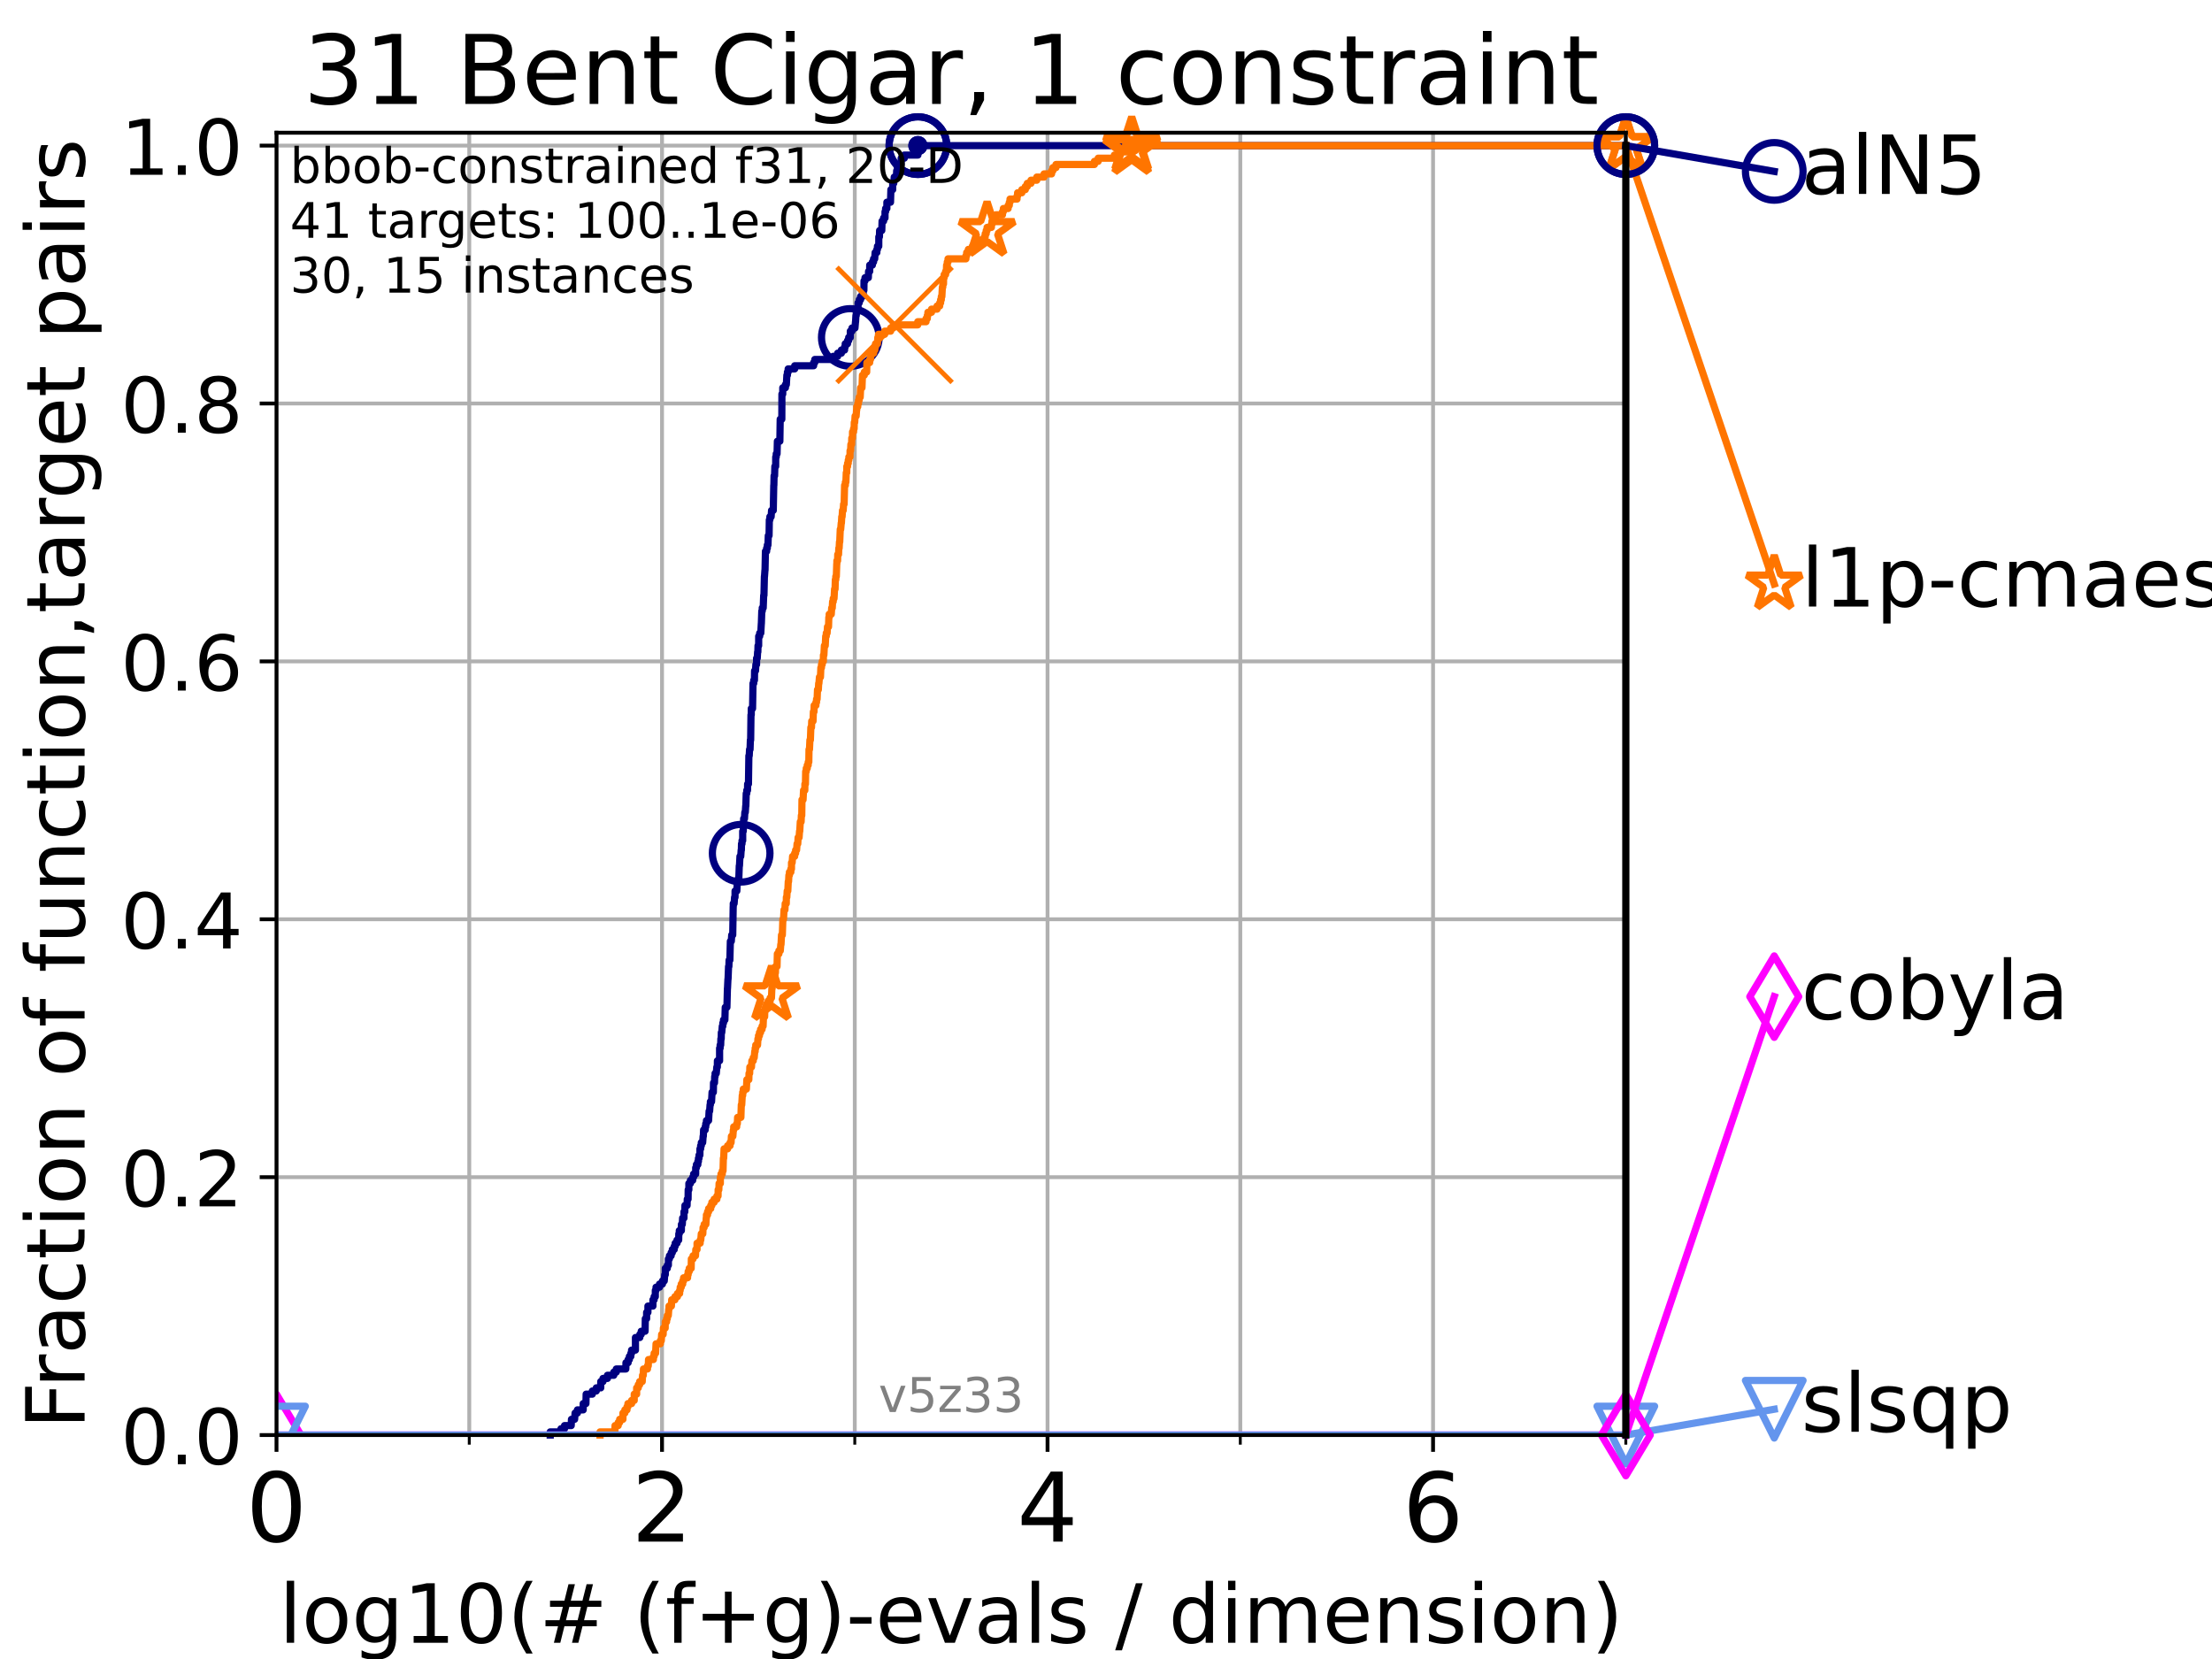 <?xml version="1.0" encoding="utf-8" standalone="no"?>
<!DOCTYPE svg PUBLIC "-//W3C//DTD SVG 1.1//EN"
  "http://www.w3.org/Graphics/SVG/1.1/DTD/svg11.dtd">
<!-- Created with matplotlib (https://matplotlib.org/) -->
<svg height="345.6pt" version="1.1" viewBox="0 0 460.8 345.6" width="460.8pt" xmlns="http://www.w3.org/2000/svg" xmlns:xlink="http://www.w3.org/1999/xlink">
 <defs>
  <style type="text/css">*{stroke-linecap:butt;stroke-linejoin:round;}</style>
 </defs>
 <g id="figure_1">
  <g id="patch_1">
   <path d="M 0 345.6 
L 460.8 345.6 
L 460.8 0 
L 0 0 
z
" style="fill:#ffffff;"/>
  </g>
  <g id="axes_1">
   <g id="patch_2">
    <path d="M 57.6 298.944 
L 338.688 298.944 
L 338.688 27.648 
L 57.6 27.648 
z
" style="fill:#ffffff;"/>
   </g>
   <g id="matplotlib.axis_1">
    <g id="xtick_1">
     <g id="line2d_1">
      <path clip-path="url(#p15ccf77283)" d="M 57.6 298.944 
L 57.6 27.648 
" style="fill:none;stroke:#b0b0b0;stroke-linecap:square;stroke-width:0.8;"/>
     </g>
     <g id="line2d_2">
      <defs>
       <path d="M 0 0 
L 0 3.5 
" id="m1ce8b4b40c" style="stroke:#000000;stroke-width:0.8;"/>
      </defs>
      <g>
       <use style="stroke:#000000;stroke-width:0.8;" x="57.6" xlink:href="#m1ce8b4b40c" y="298.944"/>
      </g>
     </g>
     <g id="text_1">
      <!-- 0 -->
      <g transform="translate(51.237 321.141)scale(0.2 -0.2)">
       <defs>
        <path d="M 31.781 66.406 
Q 24.172 66.406 20.328 58.906 
Q 16.5 51.422 16.5 36.375 
Q 16.5 21.391 20.328 13.891 
Q 24.172 6.391 31.781 6.391 
Q 39.453 6.391 43.281 13.891 
Q 47.125 21.391 47.125 36.375 
Q 47.125 51.422 43.281 58.906 
Q 39.453 66.406 31.781 66.406 
z
M 31.781 74.219 
Q 44.047 74.219 50.516 64.516 
Q 56.984 54.828 56.984 36.375 
Q 56.984 17.969 50.516 8.266 
Q 44.047 -1.422 31.781 -1.422 
Q 19.531 -1.422 13.062 8.266 
Q 6.594 17.969 6.594 36.375 
Q 6.594 54.828 13.062 64.516 
Q 19.531 74.219 31.781 74.219 
z
" id="DejaVuSans-48"/>
       </defs>
       <use xlink:href="#DejaVuSans-48"/>
      </g>
     </g>
    </g>
    <g id="xtick_2">
     <g id="line2d_3">
      <path clip-path="url(#p15ccf77283)" d="M 137.911 298.944 
L 137.911 27.648 
" style="fill:none;stroke:#b0b0b0;stroke-linecap:square;stroke-width:0.8;"/>
     </g>
     <g id="line2d_4">
      <g>
       <use style="stroke:#000000;stroke-width:0.8;" x="137.911" xlink:href="#m1ce8b4b40c" y="298.944"/>
      </g>
     </g>
     <g id="text_2">
      <!-- 2 -->
      <g transform="translate(131.548 321.141)scale(0.2 -0.2)">
       <defs>
        <path d="M 19.188 8.297 
L 53.609 8.297 
L 53.609 0 
L 7.328 0 
L 7.328 8.297 
Q 12.938 14.109 22.625 23.891 
Q 32.328 33.688 34.812 36.531 
Q 39.547 41.844 41.422 45.531 
Q 43.312 49.219 43.312 52.781 
Q 43.312 58.594 39.234 62.25 
Q 35.156 65.922 28.609 65.922 
Q 23.969 65.922 18.812 64.312 
Q 13.672 62.703 7.812 59.422 
L 7.812 69.391 
Q 13.766 71.781 18.938 73 
Q 24.125 74.219 28.422 74.219 
Q 39.75 74.219 46.484 68.547 
Q 53.219 62.891 53.219 53.422 
Q 53.219 48.922 51.531 44.891 
Q 49.859 40.875 45.406 35.406 
Q 44.188 33.984 37.641 27.219 
Q 31.109 20.453 19.188 8.297 
z
" id="DejaVuSans-50"/>
       </defs>
       <use xlink:href="#DejaVuSans-50"/>
      </g>
     </g>
    </g>
    <g id="xtick_3">
     <g id="line2d_5">
      <path clip-path="url(#p15ccf77283)" d="M 218.222 298.944 
L 218.222 27.648 
" style="fill:none;stroke:#b0b0b0;stroke-linecap:square;stroke-width:0.8;"/>
     </g>
     <g id="line2d_6">
      <g>
       <use style="stroke:#000000;stroke-width:0.8;" x="218.222" xlink:href="#m1ce8b4b40c" y="298.944"/>
      </g>
     </g>
     <g id="text_3">
      <!-- 4 -->
      <g transform="translate(211.859 321.141)scale(0.2 -0.2)">
       <defs>
        <path d="M 37.797 64.312 
L 12.891 25.391 
L 37.797 25.391 
z
M 35.203 72.906 
L 47.609 72.906 
L 47.609 25.391 
L 58.016 25.391 
L 58.016 17.188 
L 47.609 17.188 
L 47.609 0 
L 37.797 0 
L 37.797 17.188 
L 4.891 17.188 
L 4.891 26.703 
z
" id="DejaVuSans-52"/>
       </defs>
       <use xlink:href="#DejaVuSans-52"/>
      </g>
     </g>
    </g>
    <g id="xtick_4">
     <g id="line2d_7">
      <path clip-path="url(#p15ccf77283)" d="M 298.533 298.944 
L 298.533 27.648 
" style="fill:none;stroke:#b0b0b0;stroke-linecap:square;stroke-width:0.8;"/>
     </g>
     <g id="line2d_8">
      <g>
       <use style="stroke:#000000;stroke-width:0.8;" x="298.533" xlink:href="#m1ce8b4b40c" y="298.944"/>
      </g>
     </g>
     <g id="text_4">
      <!-- 6 -->
      <g transform="translate(292.17 321.141)scale(0.2 -0.2)">
       <defs>
        <path d="M 33.016 40.375 
Q 26.375 40.375 22.484 35.828 
Q 18.609 31.297 18.609 23.391 
Q 18.609 15.531 22.484 10.953 
Q 26.375 6.391 33.016 6.391 
Q 39.656 6.391 43.531 10.953 
Q 47.406 15.531 47.406 23.391 
Q 47.406 31.297 43.531 35.828 
Q 39.656 40.375 33.016 40.375 
z
M 52.594 71.297 
L 52.594 62.312 
Q 48.875 64.062 45.094 64.984 
Q 41.312 65.922 37.594 65.922 
Q 27.828 65.922 22.672 59.328 
Q 17.531 52.734 16.797 39.406 
Q 19.672 43.656 24.016 45.922 
Q 28.375 48.188 33.594 48.188 
Q 44.578 48.188 50.953 41.516 
Q 57.328 34.859 57.328 23.391 
Q 57.328 12.156 50.688 5.359 
Q 44.047 -1.422 33.016 -1.422 
Q 20.359 -1.422 13.672 8.266 
Q 6.984 17.969 6.984 36.375 
Q 6.984 53.656 15.188 63.938 
Q 23.391 74.219 37.203 74.219 
Q 40.922 74.219 44.703 73.484 
Q 48.484 72.75 52.594 71.297 
z
" id="DejaVuSans-54"/>
       </defs>
       <use xlink:href="#DejaVuSans-54"/>
      </g>
     </g>
    </g>
    <g id="xtick_5">
     <g id="line2d_9">
      <path clip-path="url(#p15ccf77283)" d="M 97.755 298.944 
L 97.755 27.648 
" style="fill:none;stroke:#b0b0b0;stroke-linecap:square;stroke-width:0.8;"/>
     </g>
     <g id="line2d_10">
      <defs>
       <path d="M 0 0 
L 0 2 
" id="m6c0f478c61" style="stroke:#000000;stroke-width:0.6;"/>
      </defs>
      <g>
       <use style="stroke:#000000;stroke-width:0.6;" x="97.755" xlink:href="#m6c0f478c61" y="298.944"/>
      </g>
     </g>
    </g>
    <g id="xtick_6">
     <g id="line2d_11">
      <path clip-path="url(#p15ccf77283)" d="M 178.066 298.944 
L 178.066 27.648 
" style="fill:none;stroke:#b0b0b0;stroke-linecap:square;stroke-width:0.8;"/>
     </g>
     <g id="line2d_12">
      <g>
       <use style="stroke:#000000;stroke-width:0.6;" x="178.066" xlink:href="#m6c0f478c61" y="298.944"/>
      </g>
     </g>
    </g>
    <g id="xtick_7">
     <g id="line2d_13">
      <path clip-path="url(#p15ccf77283)" d="M 258.377 298.944 
L 258.377 27.648 
" style="fill:none;stroke:#b0b0b0;stroke-linecap:square;stroke-width:0.8;"/>
     </g>
     <g id="line2d_14">
      <g>
       <use style="stroke:#000000;stroke-width:0.6;" x="258.377" xlink:href="#m6c0f478c61" y="298.944"/>
      </g>
     </g>
    </g>
    <g id="xtick_8">
     <g id="line2d_15">
      <path clip-path="url(#p15ccf77283)" d="M 338.688 298.944 
L 338.688 27.648 
" style="fill:none;stroke:#b0b0b0;stroke-linecap:square;stroke-width:0.8;"/>
     </g>
     <g id="line2d_16">
      <g>
       <use style="stroke:#000000;stroke-width:0.6;" x="338.688" xlink:href="#m6c0f478c61" y="298.944"/>
      </g>
     </g>
    </g>
    <g id="text_5">
     <!-- log10(# (f+g)-evals / dimension) -->
     <g transform="translate(58.145 342.218)scale(0.17 -0.17)">
      <defs>
       <path d="M 9.422 75.984 
L 18.406 75.984 
L 18.406 0 
L 9.422 0 
z
" id="DejaVuSans-108"/>
       <path d="M 30.609 48.391 
Q 23.391 48.391 19.188 42.75 
Q 14.984 37.109 14.984 27.297 
Q 14.984 17.484 19.156 11.844 
Q 23.344 6.203 30.609 6.203 
Q 37.797 6.203 41.984 11.859 
Q 46.188 17.531 46.188 27.297 
Q 46.188 37.016 41.984 42.703 
Q 37.797 48.391 30.609 48.391 
z
M 30.609 56 
Q 42.328 56 49.016 48.375 
Q 55.719 40.766 55.719 27.297 
Q 55.719 13.875 49.016 6.219 
Q 42.328 -1.422 30.609 -1.422 
Q 18.844 -1.422 12.172 6.219 
Q 5.516 13.875 5.516 27.297 
Q 5.516 40.766 12.172 48.375 
Q 18.844 56 30.609 56 
z
" id="DejaVuSans-111"/>
       <path d="M 45.406 27.984 
Q 45.406 37.75 41.375 43.109 
Q 37.359 48.484 30.078 48.484 
Q 22.859 48.484 18.828 43.109 
Q 14.797 37.75 14.797 27.984 
Q 14.797 18.266 18.828 12.891 
Q 22.859 7.516 30.078 7.516 
Q 37.359 7.516 41.375 12.891 
Q 45.406 18.266 45.406 27.984 
z
M 54.391 6.781 
Q 54.391 -7.172 48.188 -13.984 
Q 42 -20.797 29.203 -20.797 
Q 24.469 -20.797 20.266 -20.094 
Q 16.062 -19.391 12.109 -17.922 
L 12.109 -9.188 
Q 16.062 -11.328 19.922 -12.344 
Q 23.781 -13.375 27.781 -13.375 
Q 36.625 -13.375 41.016 -8.766 
Q 45.406 -4.156 45.406 5.172 
L 45.406 9.625 
Q 42.625 4.781 38.281 2.391 
Q 33.938 0 27.875 0 
Q 17.828 0 11.672 7.656 
Q 5.516 15.328 5.516 27.984 
Q 5.516 40.672 11.672 48.328 
Q 17.828 56 27.875 56 
Q 33.938 56 38.281 53.609 
Q 42.625 51.219 45.406 46.391 
L 45.406 54.688 
L 54.391 54.688 
z
" id="DejaVuSans-103"/>
       <path d="M 12.406 8.297 
L 28.516 8.297 
L 28.516 63.922 
L 10.984 60.406 
L 10.984 69.391 
L 28.422 72.906 
L 38.281 72.906 
L 38.281 8.297 
L 54.391 8.297 
L 54.391 0 
L 12.406 0 
z
" id="DejaVuSans-49"/>
       <path d="M 31 75.875 
Q 24.469 64.656 21.281 53.656 
Q 18.109 42.672 18.109 31.391 
Q 18.109 20.125 21.312 9.062 
Q 24.516 -2 31 -13.188 
L 23.188 -13.188 
Q 15.875 -1.703 12.234 9.375 
Q 8.594 20.453 8.594 31.391 
Q 8.594 42.281 12.203 53.312 
Q 15.828 64.359 23.188 75.875 
z
" id="DejaVuSans-40"/>
       <path d="M 51.125 44 
L 36.922 44 
L 32.812 27.688 
L 47.125 27.688 
z
M 43.797 71.781 
L 38.719 51.516 
L 52.984 51.516 
L 58.109 71.781 
L 65.922 71.781 
L 60.891 51.516 
L 76.125 51.516 
L 76.125 44 
L 58.984 44 
L 54.984 27.688 
L 70.516 27.688 
L 70.516 20.219 
L 53.078 20.219 
L 48 0 
L 40.188 0 
L 45.219 20.219 
L 30.906 20.219 
L 25.875 0 
L 18.016 0 
L 23.094 20.219 
L 7.719 20.219 
L 7.719 27.688 
L 24.906 27.688 
L 29 44 
L 13.281 44 
L 13.281 51.516 
L 30.906 51.516 
L 35.891 71.781 
z
" id="DejaVuSans-35"/>
       <path id="DejaVuSans-32"/>
       <path d="M 37.109 75.984 
L 37.109 68.5 
L 28.516 68.5 
Q 23.688 68.5 21.797 66.547 
Q 19.922 64.594 19.922 59.516 
L 19.922 54.688 
L 34.719 54.688 
L 34.719 47.703 
L 19.922 47.703 
L 19.922 0 
L 10.891 0 
L 10.891 47.703 
L 2.297 47.703 
L 2.297 54.688 
L 10.891 54.688 
L 10.891 58.5 
Q 10.891 67.625 15.141 71.797 
Q 19.391 75.984 28.609 75.984 
z
" id="DejaVuSans-102"/>
       <path d="M 46 62.703 
L 46 35.5 
L 73.188 35.5 
L 73.188 27.203 
L 46 27.203 
L 46 0 
L 37.797 0 
L 37.797 27.203 
L 10.594 27.203 
L 10.594 35.5 
L 37.797 35.5 
L 37.797 62.703 
z
" id="DejaVuSans-43"/>
       <path d="M 8.016 75.875 
L 15.828 75.875 
Q 23.141 64.359 26.781 53.312 
Q 30.422 42.281 30.422 31.391 
Q 30.422 20.453 26.781 9.375 
Q 23.141 -1.703 15.828 -13.188 
L 8.016 -13.188 
Q 14.5 -2 17.703 9.062 
Q 20.906 20.125 20.906 31.391 
Q 20.906 42.672 17.703 53.656 
Q 14.5 64.656 8.016 75.875 
z
" id="DejaVuSans-41"/>
       <path d="M 4.891 31.391 
L 31.203 31.391 
L 31.203 23.391 
L 4.891 23.391 
z
" id="DejaVuSans-45"/>
       <path d="M 56.203 29.594 
L 56.203 25.203 
L 14.891 25.203 
Q 15.484 15.922 20.484 11.062 
Q 25.484 6.203 34.422 6.203 
Q 39.594 6.203 44.453 7.469 
Q 49.312 8.734 54.109 11.281 
L 54.109 2.781 
Q 49.266 0.734 44.188 -0.344 
Q 39.109 -1.422 33.891 -1.422 
Q 20.797 -1.422 13.156 6.188 
Q 5.516 13.812 5.516 26.812 
Q 5.516 40.234 12.766 48.109 
Q 20.016 56 32.328 56 
Q 43.359 56 49.781 48.891 
Q 56.203 41.797 56.203 29.594 
z
M 47.219 32.234 
Q 47.125 39.594 43.094 43.984 
Q 39.062 48.391 32.422 48.391 
Q 24.906 48.391 20.391 44.141 
Q 15.875 39.891 15.188 32.172 
z
" id="DejaVuSans-101"/>
       <path d="M 2.984 54.688 
L 12.5 54.688 
L 29.594 8.797 
L 46.688 54.688 
L 56.203 54.688 
L 35.688 0 
L 23.484 0 
z
" id="DejaVuSans-118"/>
       <path d="M 34.281 27.484 
Q 23.391 27.484 19.188 25 
Q 14.984 22.516 14.984 16.5 
Q 14.984 11.719 18.141 8.906 
Q 21.297 6.109 26.703 6.109 
Q 34.188 6.109 38.703 11.406 
Q 43.219 16.703 43.219 25.484 
L 43.219 27.484 
z
M 52.203 31.203 
L 52.203 0 
L 43.219 0 
L 43.219 8.297 
Q 40.141 3.328 35.547 0.953 
Q 30.953 -1.422 24.312 -1.422 
Q 15.922 -1.422 10.953 3.297 
Q 6 8.016 6 15.922 
Q 6 25.141 12.172 29.828 
Q 18.359 34.516 30.609 34.516 
L 43.219 34.516 
L 43.219 35.406 
Q 43.219 41.609 39.141 45 
Q 35.062 48.391 27.688 48.391 
Q 23 48.391 18.547 47.266 
Q 14.109 46.141 10.016 43.891 
L 10.016 52.203 
Q 14.938 54.109 19.578 55.047 
Q 24.219 56 28.609 56 
Q 40.484 56 46.344 49.844 
Q 52.203 43.703 52.203 31.203 
z
" id="DejaVuSans-97"/>
       <path d="M 44.281 53.078 
L 44.281 44.578 
Q 40.484 46.531 36.375 47.5 
Q 32.281 48.484 27.875 48.484 
Q 21.188 48.484 17.844 46.438 
Q 14.5 44.391 14.5 40.281 
Q 14.5 37.156 16.891 35.375 
Q 19.281 33.594 26.516 31.984 
L 29.594 31.297 
Q 39.156 29.25 43.188 25.516 
Q 47.219 21.781 47.219 15.094 
Q 47.219 7.469 41.188 3.016 
Q 35.156 -1.422 24.609 -1.422 
Q 20.219 -1.422 15.453 -0.562 
Q 10.688 0.297 5.422 2 
L 5.422 11.281 
Q 10.406 8.688 15.234 7.391 
Q 20.062 6.109 24.812 6.109 
Q 31.156 6.109 34.562 8.281 
Q 37.984 10.453 37.984 14.406 
Q 37.984 18.062 35.516 20.016 
Q 33.062 21.969 24.703 23.781 
L 21.578 24.516 
Q 13.234 26.266 9.516 29.906 
Q 5.812 33.547 5.812 39.891 
Q 5.812 47.609 11.281 51.797 
Q 16.75 56 26.812 56 
Q 31.781 56 36.172 55.266 
Q 40.578 54.547 44.281 53.078 
z
" id="DejaVuSans-115"/>
       <path d="M 25.391 72.906 
L 33.688 72.906 
L 8.297 -9.281 
L 0 -9.281 
z
" id="DejaVuSans-47"/>
       <path d="M 45.406 46.391 
L 45.406 75.984 
L 54.391 75.984 
L 54.391 0 
L 45.406 0 
L 45.406 8.203 
Q 42.578 3.328 38.25 0.953 
Q 33.938 -1.422 27.875 -1.422 
Q 17.969 -1.422 11.734 6.484 
Q 5.516 14.406 5.516 27.297 
Q 5.516 40.188 11.734 48.094 
Q 17.969 56 27.875 56 
Q 33.938 56 38.25 53.625 
Q 42.578 51.266 45.406 46.391 
z
M 14.797 27.297 
Q 14.797 17.391 18.875 11.75 
Q 22.953 6.109 30.078 6.109 
Q 37.203 6.109 41.297 11.75 
Q 45.406 17.391 45.406 27.297 
Q 45.406 37.203 41.297 42.844 
Q 37.203 48.484 30.078 48.484 
Q 22.953 48.484 18.875 42.844 
Q 14.797 37.203 14.797 27.297 
z
" id="DejaVuSans-100"/>
       <path d="M 9.422 54.688 
L 18.406 54.688 
L 18.406 0 
L 9.422 0 
z
M 9.422 75.984 
L 18.406 75.984 
L 18.406 64.594 
L 9.422 64.594 
z
" id="DejaVuSans-105"/>
       <path d="M 52 44.188 
Q 55.375 50.25 60.062 53.125 
Q 64.75 56 71.094 56 
Q 79.641 56 84.281 50.016 
Q 88.922 44.047 88.922 33.016 
L 88.922 0 
L 79.891 0 
L 79.891 32.719 
Q 79.891 40.578 77.094 44.375 
Q 74.312 48.188 68.609 48.188 
Q 61.625 48.188 57.562 43.547 
Q 53.516 38.922 53.516 30.906 
L 53.516 0 
L 44.484 0 
L 44.484 32.719 
Q 44.484 40.625 41.703 44.406 
Q 38.922 48.188 33.109 48.188 
Q 26.219 48.188 22.156 43.531 
Q 18.109 38.875 18.109 30.906 
L 18.109 0 
L 9.078 0 
L 9.078 54.688 
L 18.109 54.688 
L 18.109 46.188 
Q 21.188 51.219 25.484 53.609 
Q 29.781 56 35.688 56 
Q 41.656 56 45.828 52.969 
Q 50 49.953 52 44.188 
z
" id="DejaVuSans-109"/>
       <path d="M 54.891 33.016 
L 54.891 0 
L 45.906 0 
L 45.906 32.719 
Q 45.906 40.484 42.875 44.328 
Q 39.844 48.188 33.797 48.188 
Q 26.516 48.188 22.312 43.547 
Q 18.109 38.922 18.109 30.906 
L 18.109 0 
L 9.078 0 
L 9.078 54.688 
L 18.109 54.688 
L 18.109 46.188 
Q 21.344 51.125 25.703 53.562 
Q 30.078 56 35.797 56 
Q 45.219 56 50.047 50.172 
Q 54.891 44.344 54.891 33.016 
z
" id="DejaVuSans-110"/>
      </defs>
      <use xlink:href="#DejaVuSans-108"/>
      <use x="27.783" xlink:href="#DejaVuSans-111"/>
      <use x="88.965" xlink:href="#DejaVuSans-103"/>
      <use x="152.441" xlink:href="#DejaVuSans-49"/>
      <use x="216.064" xlink:href="#DejaVuSans-48"/>
      <use x="279.688" xlink:href="#DejaVuSans-40"/>
      <use x="318.701" xlink:href="#DejaVuSans-35"/>
      <use x="402.49" xlink:href="#DejaVuSans-32"/>
      <use x="434.277" xlink:href="#DejaVuSans-40"/>
      <use x="473.291" xlink:href="#DejaVuSans-102"/>
      <use x="508.496" xlink:href="#DejaVuSans-43"/>
      <use x="592.285" xlink:href="#DejaVuSans-103"/>
      <use x="655.762" xlink:href="#DejaVuSans-41"/>
      <use x="694.775" xlink:href="#DejaVuSans-45"/>
      <use x="730.859" xlink:href="#DejaVuSans-101"/>
      <use x="792.383" xlink:href="#DejaVuSans-118"/>
      <use x="851.562" xlink:href="#DejaVuSans-97"/>
      <use x="912.842" xlink:href="#DejaVuSans-108"/>
      <use x="940.625" xlink:href="#DejaVuSans-115"/>
      <use x="992.725" xlink:href="#DejaVuSans-32"/>
      <use x="1024.512" xlink:href="#DejaVuSans-47"/>
      <use x="1058.203" xlink:href="#DejaVuSans-32"/>
      <use x="1089.99" xlink:href="#DejaVuSans-100"/>
      <use x="1153.467" xlink:href="#DejaVuSans-105"/>
      <use x="1181.25" xlink:href="#DejaVuSans-109"/>
      <use x="1278.662" xlink:href="#DejaVuSans-101"/>
      <use x="1340.186" xlink:href="#DejaVuSans-110"/>
      <use x="1403.564" xlink:href="#DejaVuSans-115"/>
      <use x="1455.664" xlink:href="#DejaVuSans-105"/>
      <use x="1483.447" xlink:href="#DejaVuSans-111"/>
      <use x="1544.629" xlink:href="#DejaVuSans-110"/>
      <use x="1608.008" xlink:href="#DejaVuSans-41"/>
     </g>
    </g>
   </g>
   <g id="matplotlib.axis_2">
    <g id="ytick_1">
     <g id="line2d_17">
      <path clip-path="url(#p15ccf77283)" d="M 57.6 298.944 
L 338.688 298.944 
" style="fill:none;stroke:#b0b0b0;stroke-linecap:square;stroke-width:0.8;"/>
     </g>
     <g id="line2d_18">
      <defs>
       <path d="M 0 0 
L -3.5 0 
" id="m2bba05350a" style="stroke:#000000;stroke-width:0.8;"/>
      </defs>
      <g>
       <use style="stroke:#000000;stroke-width:0.8;" x="57.6" xlink:href="#m2bba05350a" y="298.944"/>
      </g>
     </g>
     <g id="text_6">
      <!-- 0.0 -->
      <g transform="translate(25.155 305.023)scale(0.16 -0.16)">
       <defs>
        <path d="M 10.688 12.406 
L 21 12.406 
L 21 0 
L 10.688 0 
z
" id="DejaVuSans-46"/>
       </defs>
       <use xlink:href="#DejaVuSans-48"/>
       <use x="63.623" xlink:href="#DejaVuSans-46"/>
       <use x="95.41" xlink:href="#DejaVuSans-48"/>
      </g>
     </g>
    </g>
    <g id="ytick_2">
     <g id="line2d_19">
      <path clip-path="url(#p15ccf77283)" d="M 57.6 245.222 
L 338.688 245.222 
" style="fill:none;stroke:#b0b0b0;stroke-linecap:square;stroke-width:0.8;"/>
     </g>
     <g id="line2d_20">
      <g>
       <use style="stroke:#000000;stroke-width:0.8;" x="57.6" xlink:href="#m2bba05350a" y="245.222"/>
      </g>
     </g>
     <g id="text_7">
      <!-- 0.2 -->
      <g transform="translate(25.155 251.301)scale(0.16 -0.16)">
       <use xlink:href="#DejaVuSans-48"/>
       <use x="63.623" xlink:href="#DejaVuSans-46"/>
       <use x="95.41" xlink:href="#DejaVuSans-50"/>
      </g>
     </g>
    </g>
    <g id="ytick_3">
     <g id="line2d_21">
      <path clip-path="url(#p15ccf77283)" d="M 57.6 191.5 
L 338.688 191.5 
" style="fill:none;stroke:#b0b0b0;stroke-linecap:square;stroke-width:0.8;"/>
     </g>
     <g id="line2d_22">
      <g>
       <use style="stroke:#000000;stroke-width:0.8;" x="57.6" xlink:href="#m2bba05350a" y="191.5"/>
      </g>
     </g>
     <g id="text_8">
      <!-- 0.4 -->
      <g transform="translate(25.155 197.579)scale(0.16 -0.16)">
       <use xlink:href="#DejaVuSans-48"/>
       <use x="63.623" xlink:href="#DejaVuSans-46"/>
       <use x="95.41" xlink:href="#DejaVuSans-52"/>
      </g>
     </g>
    </g>
    <g id="ytick_4">
     <g id="line2d_23">
      <path clip-path="url(#p15ccf77283)" d="M 57.6 137.778 
L 338.688 137.778 
" style="fill:none;stroke:#b0b0b0;stroke-linecap:square;stroke-width:0.8;"/>
     </g>
     <g id="line2d_24">
      <g>
       <use style="stroke:#000000;stroke-width:0.8;" x="57.6" xlink:href="#m2bba05350a" y="137.778"/>
      </g>
     </g>
     <g id="text_9">
      <!-- 0.6 -->
      <g transform="translate(25.155 143.857)scale(0.16 -0.16)">
       <use xlink:href="#DejaVuSans-48"/>
       <use x="63.623" xlink:href="#DejaVuSans-46"/>
       <use x="95.41" xlink:href="#DejaVuSans-54"/>
      </g>
     </g>
    </g>
    <g id="ytick_5">
     <g id="line2d_25">
      <path clip-path="url(#p15ccf77283)" d="M 57.6 84.056 
L 338.688 84.056 
" style="fill:none;stroke:#b0b0b0;stroke-linecap:square;stroke-width:0.8;"/>
     </g>
     <g id="line2d_26">
      <g>
       <use style="stroke:#000000;stroke-width:0.8;" x="57.6" xlink:href="#m2bba05350a" y="84.056"/>
      </g>
     </g>
     <g id="text_10">
      <!-- 0.8 -->
      <g transform="translate(25.155 90.135)scale(0.16 -0.16)">
       <defs>
        <path d="M 31.781 34.625 
Q 24.75 34.625 20.719 30.859 
Q 16.703 27.094 16.703 20.516 
Q 16.703 13.922 20.719 10.156 
Q 24.75 6.391 31.781 6.391 
Q 38.812 6.391 42.859 10.172 
Q 46.922 13.969 46.922 20.516 
Q 46.922 27.094 42.891 30.859 
Q 38.875 34.625 31.781 34.625 
z
M 21.922 38.812 
Q 15.578 40.375 12.031 44.719 
Q 8.5 49.078 8.5 55.328 
Q 8.5 64.062 14.719 69.141 
Q 20.953 74.219 31.781 74.219 
Q 42.672 74.219 48.875 69.141 
Q 55.078 64.062 55.078 55.328 
Q 55.078 49.078 51.531 44.719 
Q 48 40.375 41.703 38.812 
Q 48.828 37.156 52.797 32.312 
Q 56.781 27.484 56.781 20.516 
Q 56.781 9.906 50.312 4.234 
Q 43.844 -1.422 31.781 -1.422 
Q 19.734 -1.422 13.25 4.234 
Q 6.781 9.906 6.781 20.516 
Q 6.781 27.484 10.781 32.312 
Q 14.797 37.156 21.922 38.812 
z
M 18.312 54.391 
Q 18.312 48.734 21.844 45.562 
Q 25.391 42.391 31.781 42.391 
Q 38.141 42.391 41.719 45.562 
Q 45.312 48.734 45.312 54.391 
Q 45.312 60.062 41.719 63.234 
Q 38.141 66.406 31.781 66.406 
Q 25.391 66.406 21.844 63.234 
Q 18.312 60.062 18.312 54.391 
z
" id="DejaVuSans-56"/>
       </defs>
       <use xlink:href="#DejaVuSans-48"/>
       <use x="63.623" xlink:href="#DejaVuSans-46"/>
       <use x="95.41" xlink:href="#DejaVuSans-56"/>
      </g>
     </g>
    </g>
    <g id="ytick_6">
     <g id="line2d_27">
      <path clip-path="url(#p15ccf77283)" d="M 57.6 30.334 
L 338.688 30.334 
" style="fill:none;stroke:#b0b0b0;stroke-linecap:square;stroke-width:0.8;"/>
     </g>
     <g id="line2d_28">
      <g>
       <use style="stroke:#000000;stroke-width:0.8;" x="57.6" xlink:href="#m2bba05350a" y="30.334"/>
      </g>
     </g>
     <g id="text_11">
      <!-- 1.0 -->
      <g transform="translate(25.155 36.413)scale(0.16 -0.16)">
       <use xlink:href="#DejaVuSans-49"/>
       <use x="63.623" xlink:href="#DejaVuSans-46"/>
       <use x="95.41" xlink:href="#DejaVuSans-48"/>
      </g>
     </g>
    </g>
    <g id="text_12">
     <!-- Fraction of function,target pairs -->
     <g transform="translate(17.62 297.681)rotate(-90)scale(0.17 -0.17)">
      <defs>
       <path d="M 9.812 72.906 
L 51.703 72.906 
L 51.703 64.594 
L 19.672 64.594 
L 19.672 43.109 
L 48.578 43.109 
L 48.578 34.812 
L 19.672 34.812 
L 19.672 0 
L 9.812 0 
z
" id="DejaVuSans-70"/>
       <path d="M 41.109 46.297 
Q 39.594 47.172 37.812 47.578 
Q 36.031 48 33.891 48 
Q 26.266 48 22.188 43.047 
Q 18.109 38.094 18.109 28.812 
L 18.109 0 
L 9.078 0 
L 9.078 54.688 
L 18.109 54.688 
L 18.109 46.188 
Q 20.953 51.172 25.484 53.578 
Q 30.031 56 36.531 56 
Q 37.453 56 38.578 55.875 
Q 39.703 55.766 41.062 55.516 
z
" id="DejaVuSans-114"/>
       <path d="M 48.781 52.594 
L 48.781 44.188 
Q 44.969 46.297 41.141 47.344 
Q 37.312 48.391 33.406 48.391 
Q 24.656 48.391 19.812 42.844 
Q 14.984 37.312 14.984 27.297 
Q 14.984 17.281 19.812 11.734 
Q 24.656 6.203 33.406 6.203 
Q 37.312 6.203 41.141 7.25 
Q 44.969 8.297 48.781 10.406 
L 48.781 2.094 
Q 45.016 0.344 40.984 -0.531 
Q 36.969 -1.422 32.422 -1.422 
Q 20.062 -1.422 12.781 6.344 
Q 5.516 14.109 5.516 27.297 
Q 5.516 40.672 12.859 48.328 
Q 20.219 56 33.016 56 
Q 37.156 56 41.109 55.141 
Q 45.062 54.297 48.781 52.594 
z
" id="DejaVuSans-99"/>
       <path d="M 18.312 70.219 
L 18.312 54.688 
L 36.812 54.688 
L 36.812 47.703 
L 18.312 47.703 
L 18.312 18.016 
Q 18.312 11.328 20.141 9.422 
Q 21.969 7.516 27.594 7.516 
L 36.812 7.516 
L 36.812 0 
L 27.594 0 
Q 17.188 0 13.234 3.875 
Q 9.281 7.766 9.281 18.016 
L 9.281 47.703 
L 2.688 47.703 
L 2.688 54.688 
L 9.281 54.688 
L 9.281 70.219 
z
" id="DejaVuSans-116"/>
       <path d="M 8.5 21.578 
L 8.5 54.688 
L 17.484 54.688 
L 17.484 21.922 
Q 17.484 14.156 20.5 10.266 
Q 23.531 6.391 29.594 6.391 
Q 36.859 6.391 41.078 11.031 
Q 45.312 15.672 45.312 23.688 
L 45.312 54.688 
L 54.297 54.688 
L 54.297 0 
L 45.312 0 
L 45.312 8.406 
Q 42.047 3.422 37.719 1 
Q 33.406 -1.422 27.688 -1.422 
Q 18.266 -1.422 13.375 4.438 
Q 8.5 10.297 8.5 21.578 
z
M 31.109 56 
z
" id="DejaVuSans-117"/>
       <path d="M 11.719 12.406 
L 22.016 12.406 
L 22.016 4 
L 14.016 -11.625 
L 7.719 -11.625 
L 11.719 4 
z
" id="DejaVuSans-44"/>
       <path d="M 18.109 8.203 
L 18.109 -20.797 
L 9.078 -20.797 
L 9.078 54.688 
L 18.109 54.688 
L 18.109 46.391 
Q 20.953 51.266 25.266 53.625 
Q 29.594 56 35.594 56 
Q 45.562 56 51.781 48.094 
Q 58.016 40.188 58.016 27.297 
Q 58.016 14.406 51.781 6.484 
Q 45.562 -1.422 35.594 -1.422 
Q 29.594 -1.422 25.266 0.953 
Q 20.953 3.328 18.109 8.203 
z
M 48.688 27.297 
Q 48.688 37.203 44.609 42.844 
Q 40.531 48.484 33.406 48.484 
Q 26.266 48.484 22.188 42.844 
Q 18.109 37.203 18.109 27.297 
Q 18.109 17.391 22.188 11.75 
Q 26.266 6.109 33.406 6.109 
Q 40.531 6.109 44.609 11.75 
Q 48.688 17.391 48.688 27.297 
z
" id="DejaVuSans-112"/>
      </defs>
      <use xlink:href="#DejaVuSans-70"/>
      <use x="50.27" xlink:href="#DejaVuSans-114"/>
      <use x="91.383" xlink:href="#DejaVuSans-97"/>
      <use x="152.662" xlink:href="#DejaVuSans-99"/>
      <use x="207.643" xlink:href="#DejaVuSans-116"/>
      <use x="246.852" xlink:href="#DejaVuSans-105"/>
      <use x="274.635" xlink:href="#DejaVuSans-111"/>
      <use x="335.816" xlink:href="#DejaVuSans-110"/>
      <use x="399.195" xlink:href="#DejaVuSans-32"/>
      <use x="430.982" xlink:href="#DejaVuSans-111"/>
      <use x="492.164" xlink:href="#DejaVuSans-102"/>
      <use x="527.369" xlink:href="#DejaVuSans-32"/>
      <use x="559.156" xlink:href="#DejaVuSans-102"/>
      <use x="594.361" xlink:href="#DejaVuSans-117"/>
      <use x="657.74" xlink:href="#DejaVuSans-110"/>
      <use x="721.119" xlink:href="#DejaVuSans-99"/>
      <use x="776.1" xlink:href="#DejaVuSans-116"/>
      <use x="815.309" xlink:href="#DejaVuSans-105"/>
      <use x="843.092" xlink:href="#DejaVuSans-111"/>
      <use x="904.273" xlink:href="#DejaVuSans-110"/>
      <use x="967.652" xlink:href="#DejaVuSans-44"/>
      <use x="999.439" xlink:href="#DejaVuSans-116"/>
      <use x="1038.648" xlink:href="#DejaVuSans-97"/>
      <use x="1099.928" xlink:href="#DejaVuSans-114"/>
      <use x="1139.291" xlink:href="#DejaVuSans-103"/>
      <use x="1202.768" xlink:href="#DejaVuSans-101"/>
      <use x="1264.291" xlink:href="#DejaVuSans-116"/>
      <use x="1303.5" xlink:href="#DejaVuSans-32"/>
      <use x="1335.287" xlink:href="#DejaVuSans-112"/>
      <use x="1398.764" xlink:href="#DejaVuSans-97"/>
      <use x="1460.043" xlink:href="#DejaVuSans-105"/>
      <use x="1487.826" xlink:href="#DejaVuSans-114"/>
      <use x="1528.939" xlink:href="#DejaVuSans-115"/>
     </g>
    </g>
   </g>
   <g id="line2d_29">
    <defs>
     <path d="M 0 1.5 
C 0.398 1.5 0.779 1.342 1.061 1.061 
C 1.342 0.779 1.5 0.398 1.5 0 
C 1.5 -0.398 1.342 -0.779 1.061 -1.061 
C 0.779 -1.342 0.398 -1.5 0 -1.5 
C -0.398 -1.5 -0.779 -1.342 -1.061 -1.061 
C -1.342 -0.779 -1.5 -0.398 -1.5 0 
C -1.5 0.398 -1.342 0.779 -1.061 1.061 
C -0.779 1.342 -0.398 1.5 0 1.5 
z
" id="m80d2c4696b" style="stroke:#000080;"/>
    </defs>
    <g>
     <use style="fill:#000080;stroke:#000080;" x="191.216" xlink:href="#m80d2c4696b" y="30.334"/>
     <use style="fill:#000080;stroke:#000080;" x="191.216" xlink:href="#m80d2c4696b" y="30.334"/>
    </g>
   </g>
   <g id="line2d_30">
    <path d="M 114.619 298.944 
L 114.619 298.289 
L 116.856 298.289 
L 116.856 297.634 
L 117.598 297.634 
L 117.598 296.979 
L 118.994 296.979 
L 119.046 295.668 
L 119.702 295.668 
L 119.801 294.358 
L 120.287 294.358 
L 120.287 293.703 
L 121.49 293.703 
L 121.49 292.393 
L 122.062 292.393 
L 122.105 290.427 
L 123.394 290.427 
L 123.394 289.772 
L 124.216 289.772 
L 124.216 289.117 
L 125.147 289.117 
L 125.147 287.807 
L 125.612 287.807 
L 125.612 287.151 
L 126.54 287.151 
L 126.54 286.496 
L 127.861 286.496 
L 127.861 285.841 
L 128.381 285.841 
L 128.381 285.186 
L 130.371 285.186 
L 130.398 283.876 
L 130.849 283.876 
L 130.849 283.22 
L 131.108 283.22 
L 131.108 282.565 
L 131.414 282.565 
L 131.414 281.91 
L 131.566 281.91 
L 131.566 281.255 
L 132.375 281.255 
L 132.375 278.634 
L 133.285 278.634 
L 133.285 277.979 
L 133.578 277.979 
L 133.578 277.324 
L 134.386 277.324 
L 134.429 274.704 
L 134.703 274.704 
L 134.703 273.393 
L 134.974 273.393 
L 134.974 272.083 
L 136.015 272.083 
L 136.015 270.773 
L 136.266 270.773 
L 136.266 270.118 
L 136.514 270.118 
L 136.514 268.807 
L 136.664 268.807 
L 136.664 268.152 
L 137.38 268.152 
L 137.38 267.497 
L 137.998 267.497 
L 137.998 266.842 
L 138.375 266.842 
L 138.477 265.532 
L 138.595 265.532 
L 138.595 264.221 
L 139.009 264.221 
L 139.009 263.566 
L 139.237 263.566 
L 139.237 262.256 
L 139.446 262.256 
L 139.446 261.601 
L 139.809 261.601 
L 139.809 260.946 
L 140.058 260.946 
L 140.058 260.29 
L 140.454 260.29 
L 140.454 259.635 
L 140.649 259.635 
L 140.649 258.98 
L 141.032 258.98 
L 141.032 258.325 
L 141.379 258.325 
L 141.407 257.015 
L 141.507 257.015 
L 141.507 256.36 
L 141.941 256.36 
L 141.955 255.049 
L 142.134 255.049 
L 142.202 253.739 
L 142.486 253.739 
L 142.486 252.429 
L 142.66 252.429 
L 142.686 251.118 
L 143.132 251.118 
L 143.17 249.808 
L 143.337 249.808 
L 143.363 247.843 
L 143.502 247.843 
L 143.502 246.532 
L 143.828 246.532 
L 143.828 245.877 
L 144.306 245.877 
L 144.306 245.222 
L 144.487 245.222 
L 144.487 244.567 
L 144.924 244.567 
L 144.924 243.257 
L 145.075 243.257 
L 145.075 242.601 
L 145.373 242.601 
L 145.373 241.946 
L 145.497 241.946 
L 145.497 241.291 
L 145.621 241.291 
L 145.621 240.636 
L 145.799 240.636 
L 145.811 239.326 
L 145.954 239.326 
L 145.954 238.671 
L 146.096 238.671 
L 146.096 238.015 
L 146.378 238.015 
L 146.474 236.705 
L 146.517 236.705 
L 146.57 235.395 
L 146.896 235.395 
L 146.896 234.74 
L 147.02 234.74 
L 147.02 234.085 
L 147.165 234.085 
L 147.165 233.429 
L 147.61 233.429 
L 147.72 231.464 
L 147.829 231.464 
L 147.918 230.154 
L 147.986 230.154 
L 147.986 229.499 
L 148.229 229.499 
L 148.335 227.533 
L 148.602 227.533 
L 148.639 225.568 
L 148.845 225.568 
L 148.883 224.257 
L 148.966 224.257 
L 148.966 223.602 
L 149.214 223.602 
L 149.323 222.292 
L 149.432 222.292 
L 149.45 220.982 
L 149.903 220.982 
L 149.903 218.361 
L 150.016 218.361 
L 150.016 217.706 
L 150.129 217.706 
L 150.172 216.396 
L 150.241 216.396 
L 150.267 215.085 
L 150.353 215.085 
L 150.463 213.775 
L 150.573 213.775 
L 150.573 213.12 
L 150.716 213.12 
L 150.716 212.465 
L 151.007 212.465 
L 151.081 209.844 
L 151.43 209.844 
L 151.534 205.913 
L 151.55 205.913 
L 151.645 203.948 
L 151.669 203.948 
L 151.772 201.327 
L 151.842 201.327 
L 151.882 200.017 
L 152.045 200.017 
L 152.146 196.086 
L 152.345 196.086 
L 152.429 194.776 
L 152.64 194.776 
L 152.737 188.879 
L 152.752 188.879 
L 152.752 188.224 
L 152.93 188.224 
L 153.025 186.914 
L 153.12 186.914 
L 153.127 185.604 
L 153.495 185.604 
L 153.602 183.638 
L 153.799 183.638 
L 153.799 182.983 
L 153.911 182.983 
L 154.002 180.363 
L 154.043 180.363 
L 154.147 178.397 
L 154.311 178.397 
L 154.399 177.087 
L 154.44 177.087 
L 154.467 175.777 
L 154.574 175.777 
L 154.574 175.121 
L 154.715 175.121 
L 154.715 173.156 
L 154.834 173.156 
L 154.92 170.535 
L 155.09 170.535 
L 155.161 169.225 
L 155.258 169.225 
L 155.342 167.915 
L 155.374 167.915 
L 155.451 165.294 
L 155.565 165.294 
L 155.565 164.639 
L 155.723 164.639 
L 155.742 163.329 
L 155.916 163.329 
L 156.003 157.432 
L 156.077 157.432 
L 156.145 156.122 
L 156.249 156.122 
L 156.316 154.157 
L 156.376 154.157 
L 156.443 148.916 
L 156.503 148.916 
L 156.503 147.605 
L 156.771 147.605 
L 156.865 142.364 
L 157.012 142.364 
L 157.012 141.709 
L 157.163 141.709 
L 157.192 139.743 
L 157.387 139.743 
L 157.461 138.433 
L 157.608 138.433 
L 157.608 137.123 
L 157.748 137.123 
L 157.826 135.813 
L 157.876 135.813 
L 157.91 134.502 
L 158.042 134.502 
L 158.048 132.537 
L 158.255 132.537 
L 158.255 131.882 
L 158.487 131.882 
L 158.594 129.916 
L 158.605 129.916 
L 158.695 127.296 
L 158.79 127.296 
L 158.79 126.641 
L 158.989 126.641 
L 159.088 124.02 
L 159.145 124.02 
L 159.237 120.089 
L 159.258 120.089 
L 159.35 118.779 
L 159.37 118.779 
L 159.452 114.848 
L 159.703 114.848 
L 159.703 114.193 
L 159.848 114.193 
L 159.848 113.538 
L 159.981 113.538 
L 160.05 111.572 
L 160.211 111.572 
L 160.264 108.296 
L 160.38 108.296 
L 160.38 107.641 
L 160.642 107.641 
L 160.727 106.331 
L 161.086 106.331 
L 161.188 101.09 
L 161.211 101.09 
L 161.252 99.124 
L 161.361 99.124 
L 161.416 97.159 
L 161.587 97.159 
L 161.596 95.194 
L 161.703 95.194 
L 161.703 94.538 
L 161.876 94.538 
L 161.942 91.918 
L 162.458 91.918 
L 162.53 87.332 
L 162.867 87.332 
L 162.888 82.091 
L 163.058 82.091 
L 163.062 80.78 
L 163.614 80.78 
L 163.614 80.125 
L 163.812 80.125 
L 163.919 78.16 
L 164.032 78.16 
L 164.032 77.505 
L 164.187 77.505 
L 164.187 76.849 
L 165.548 76.849 
L 165.548 76.194 
L 169.495 76.194 
L 169.495 75.539 
L 169.732 75.539 
L 169.732 74.884 
L 173.547 74.884 
L 173.547 74.229 
L 174.499 74.229 
L 174.499 73.574 
L 175.275 73.574 
L 175.275 72.919 
L 175.942 72.919 
L 175.942 72.263 
L 176.075 72.263 
L 176.075 71.608 
L 176.555 71.608 
L 176.555 70.953 
L 176.795 70.953 
L 176.795 70.298 
L 177.135 70.298 
L 177.135 68.988 
L 177.481 68.988 
L 177.481 68.333 
L 178.106 68.333 
L 178.216 67.022 
L 178.233 67.022 
L 178.307 65.712 
L 178.377 65.712 
L 178.377 65.057 
L 178.592 65.057 
L 178.592 64.402 
L 178.747 64.402 
L 178.747 63.091 
L 178.988 63.091 
L 178.988 62.436 
L 179.266 62.436 
L 179.266 61.781 
L 179.654 61.781 
L 179.654 61.126 
L 179.826 61.126 
L 179.826 60.471 
L 179.963 60.471 
L 179.993 58.505 
L 180.199 58.505 
L 180.199 57.85 
L 180.892 57.85 
L 180.935 56.54 
L 181.176 56.54 
L 181.176 55.23 
L 181.73 55.23 
L 181.73 54.575 
L 181.977 54.575 
L 181.977 53.919 
L 182.217 53.919 
L 182.304 52.609 
L 182.662 52.609 
L 182.662 51.954 
L 182.789 51.954 
L 182.789 51.299 
L 183.062 51.299 
L 183.072 49.333 
L 183.203 49.333 
L 183.235 48.023 
L 183.692 48.023 
L 183.751 46.058 
L 184.069 46.058 
L 184.069 45.402 
L 184.364 45.402 
L 184.364 44.092 
L 184.485 44.092 
L 184.485 43.437 
L 184.751 43.437 
L 184.751 42.127 
L 185.51 42.127 
L 185.588 39.506 
L 185.965 39.506 
L 185.965 38.196 
L 186.18 38.196 
L 186.286 36.886 
L 186.739 36.886 
L 186.793 35.575 
L 186.953 35.575 
L 186.953 34.265 
L 187.727 34.265 
L 187.727 32.955 
L 188.385 32.955 
L 188.385 32.3 
L 191.216 32.3 
L 191.216 30.334 
L 338.688 30.334 
L 338.688 30.334 
" style="fill:none;stroke:#000080;stroke-linecap:square;stroke-width:1.5;"/>
   </g>
   <g id="line2d_31">
    <defs>
     <path d="M 0 6 
C 1.591 6 3.117 5.368 4.243 4.243 
C 5.368 3.117 6 1.591 6 0 
C 6 -1.591 5.368 -3.117 4.243 -4.243 
C 3.117 -5.368 1.591 -6 0 -6 
C -1.591 -6 -3.117 -5.368 -4.243 -4.243 
C -5.368 -3.117 -6 -1.591 -6 0 
C -6 1.591 -5.368 3.117 -4.243 4.243 
C -3.117 5.368 -1.591 6 0 6 
z
" id="mb95718102d" style="stroke:#000080;stroke-width:1.5;"/>
    </defs>
    <g>
     <use style="fill-opacity:0;stroke:#000080;stroke-width:1.5;" x="154.399" xlink:href="#mb95718102d" y="177.742"/>
     <use style="fill-opacity:0;stroke:#000080;stroke-width:1.5;" x="177.135" xlink:href="#mb95718102d" y="70.298"/>
     <use style="fill-opacity:0;stroke:#000080;stroke-width:1.5;" x="191.216" xlink:href="#mb95718102d" y="30.334"/>
     <use style="fill-opacity:0;stroke:#000080;stroke-width:1.5;" x="191.216" xlink:href="#mb95718102d" y="30.334"/>
     <use style="fill-opacity:0;stroke:#000080;stroke-width:1.5;" x="338.688" xlink:href="#mb95718102d" y="30.334"/>
    </g>
   </g>
   <g id="line2d_32">
    <path style="fill:none;stroke:#000080;stroke-linecap:square;stroke-width:1.5;"/>
    <g/>
   </g>
   <g id="line2d_33">
    <path clip-path="url(#p15ccf77283)" d="M 57.6 298.944 
L 57.6 298.944 
L 57.6 298.944 
L 57.6 298.944 
L 338.688 298.944 
" style="fill:none;stroke:#ff00ff;stroke-linecap:square;stroke-width:1.5;"/>
   </g>
   <g id="line2d_34">
    <defs>
     <path d="M -0 8.485 
L 5.091 0 
L 0 -8.485 
L -5.091 -0 
z
" id="mf179295bc4" style="stroke:#ff00ff;stroke-linejoin:miter;stroke-width:1.5;"/>
    </defs>
    <g clip-path="url(#p15ccf77283)">
     <use style="fill-opacity:0;stroke:#ff00ff;stroke-linejoin:miter;stroke-width:1.5;" x="57.6" xlink:href="#mf179295bc4" y="298.944"/>
    </g>
   </g>
   <g id="line2d_35">
    <path clip-path="url(#p15ccf77283)" style="fill:none;stroke:#ff00ff;stroke-linecap:square;stroke-width:1.5;"/>
    <g clip-path="url(#p15ccf77283)">
     <use style="fill-opacity:0;stroke:#ff00ff;stroke-linejoin:miter;stroke-width:1.5;" x="-1" xlink:href="#mf179295bc4" y="567.554"/>
     <use style="fill-opacity:0;stroke:#ff00ff;stroke-linejoin:miter;stroke-width:1.5;" x="338.688" xlink:href="#mf179295bc4" y="567.554"/>
    </g>
   </g>
   <g id="line2d_36">
    <defs>
     <path d="M 0 1.5 
C 0.398 1.5 0.779 1.342 1.061 1.061 
C 1.342 0.779 1.5 0.398 1.5 0 
C 1.5 -0.398 1.342 -0.779 1.061 -1.061 
C 0.779 -1.342 0.398 -1.5 0 -1.5 
C -0.398 -1.5 -0.779 -1.342 -1.061 -1.061 
C -1.342 -0.779 -1.5 -0.398 -1.5 0 
C -1.5 0.398 -1.342 0.779 -1.061 1.061 
C -0.779 1.342 -0.398 1.5 0 1.5 
z
" id="mdae727c1b1" style="stroke:#ff7500;"/>
    </defs>
    <g>
     <use style="fill:#ff7500;stroke:#ff7500;" x="235.756" xlink:href="#mdae727c1b1" y="30.334"/>
     <use style="fill:#ff7500;stroke:#ff7500;" x="235.756" xlink:href="#mdae727c1b1" y="30.334"/>
    </g>
   </g>
   <g id="line2d_37">
    <path d="M 125.002 298.944 
L 125.002 298.289 
L 128.093 298.289 
L 128.123 296.979 
L 128.783 296.979 
L 128.783 296.323 
L 129.089 296.323 
L 129.089 295.668 
L 129.77 295.668 
L 129.77 294.358 
L 130.169 294.358 
L 130.169 293.703 
L 130.612 293.703 
L 130.612 293.048 
L 130.809 293.048 
L 130.809 292.393 
L 131.578 292.393 
L 131.578 291.737 
L 132.121 291.737 
L 132.121 290.427 
L 132.624 290.427 
L 132.624 289.117 
L 132.964 289.117 
L 132.964 288.462 
L 133.251 288.462 
L 133.251 287.807 
L 133.789 287.807 
L 133.855 286.496 
L 134.008 286.496 
L 134.041 285.186 
L 134.881 285.186 
L 134.881 284.531 
L 135.046 284.531 
L 135.097 283.22 
L 136.112 283.22 
L 136.112 282.565 
L 136.266 282.565 
L 136.266 281.91 
L 136.57 281.91 
L 136.664 279.945 
L 137.559 279.945 
L 137.559 279.29 
L 137.762 279.29 
L 137.832 277.979 
L 138.145 277.979 
L 138.196 276.669 
L 138.57 276.669 
L 138.586 275.359 
L 138.861 275.359 
L 138.861 274.704 
L 139.017 274.704 
L 139.017 274.048 
L 139.221 274.048 
L 139.317 272.738 
L 139.366 272.738 
L 139.366 272.083 
L 139.864 272.083 
L 139.926 270.773 
L 140.597 270.773 
L 140.597 270.118 
L 141.119 270.118 
L 141.119 269.462 
L 141.578 269.462 
L 141.578 268.807 
L 141.697 268.807 
L 141.697 268.152 
L 141.914 268.152 
L 141.914 267.497 
L 142.216 267.497 
L 142.216 266.842 
L 142.399 266.842 
L 142.399 266.187 
L 143.235 266.187 
L 143.235 265.532 
L 143.356 265.532 
L 143.356 264.876 
L 143.578 264.876 
L 143.578 264.221 
L 143.983 264.221 
L 144.02 262.256 
L 144.373 262.256 
L 144.373 261.601 
L 144.883 261.601 
L 144.953 260.29 
L 145.207 260.29 
L 145.207 258.98 
L 145.855 258.98 
L 145.855 258.325 
L 145.982 258.325 
L 146.091 257.015 
L 146.41 257.015 
L 146.463 255.704 
L 146.686 255.704 
L 146.686 255.049 
L 147.046 255.049 
L 147.118 253.739 
L 147.16 253.739 
L 147.16 253.084 
L 147.394 253.084 
L 147.394 252.429 
L 147.615 252.429 
L 147.615 251.773 
L 148.059 251.773 
L 148.059 251.118 
L 148.292 251.118 
L 148.292 250.463 
L 148.766 250.463 
L 148.766 249.808 
L 149.341 249.808 
L 149.341 249.153 
L 149.584 249.153 
L 149.602 247.843 
L 149.749 247.843 
L 149.797 246.532 
L 150.06 246.532 
L 150.06 245.222 
L 150.194 245.222 
L 150.194 244.567 
L 150.463 244.567 
L 150.463 243.912 
L 150.62 243.912 
L 150.691 241.291 
L 150.754 241.291 
L 150.837 239.326 
L 151.57 239.326 
L 151.57 238.671 
L 152.084 238.671 
L 152.084 238.015 
L 152.299 238.015 
L 152.364 236.705 
L 152.67 236.705 
L 152.77 235.395 
L 152.841 235.395 
L 152.841 234.74 
L 153.463 234.74 
L 153.463 234.085 
L 153.602 234.085 
L 153.655 232.774 
L 154.341 232.774 
L 154.426 230.154 
L 154.517 230.154 
L 154.628 228.188 
L 154.718 228.188 
L 154.718 227.533 
L 154.837 227.533 
L 154.837 226.878 
L 155.486 226.878 
L 155.584 224.912 
L 155.994 224.912 
L 156.034 223.602 
L 156.166 223.602 
L 156.206 222.292 
L 156.545 222.292 
L 156.625 220.982 
L 156.915 220.982 
L 156.915 220.326 
L 157.116 220.326 
L 157.226 219.016 
L 157.315 219.016 
L 157.315 218.361 
L 157.435 218.361 
L 157.435 217.706 
L 157.81 217.706 
L 157.89 216.396 
L 158.012 216.396 
L 158.012 215.74 
L 158.206 215.74 
L 158.206 215.085 
L 158.442 215.085 
L 158.442 214.43 
L 158.753 214.43 
L 158.753 213.775 
L 158.966 213.775 
L 159.051 211.81 
L 159.288 211.81 
L 159.322 210.499 
L 159.441 210.499 
L 159.441 209.844 
L 159.643 209.844 
L 159.643 209.189 
L 160.02 209.189 
L 160.02 208.534 
L 160.435 208.534 
L 160.435 207.879 
L 160.711 207.879 
L 160.791 205.913 
L 160.849 205.913 
L 160.849 205.258 
L 161.029 205.258 
L 161.029 204.603 
L 161.176 204.603 
L 161.176 203.948 
L 161.373 203.948 
L 161.481 202.638 
L 161.538 202.638 
L 161.569 201.327 
L 161.872 201.327 
L 161.936 198.707 
L 162.254 198.707 
L 162.254 198.052 
L 162.551 198.052 
L 162.653 196.741 
L 162.702 196.741 
L 162.802 194.776 
L 162.975 194.776 
L 163.082 191.5 
L 163.22 191.5 
L 163.33 189.535 
L 163.516 189.535 
L 163.57 188.224 
L 163.796 188.224 
L 163.814 186.914 
L 163.909 186.914 
L 163.985 185.604 
L 164.116 185.604 
L 164.209 183.638 
L 164.272 183.638 
L 164.341 182.328 
L 164.448 182.328 
L 164.448 181.673 
L 164.746 181.673 
L 164.746 181.018 
L 164.879 181.018 
L 164.886 179.707 
L 165.021 179.707 
L 165.109 178.397 
L 165.54 178.397 
L 165.54 177.742 
L 165.743 177.742 
L 165.743 177.087 
L 165.942 177.087 
L 166.043 175.777 
L 166.19 175.777 
L 166.262 174.466 
L 166.468 174.466 
L 166.556 173.156 
L 166.605 173.156 
L 166.714 171.191 
L 166.887 171.191 
L 166.938 169.88 
L 167.021 169.88 
L 167.065 166.604 
L 167.293 166.604 
L 167.393 164.639 
L 167.659 164.639 
L 167.672 163.329 
L 167.787 163.329 
L 167.836 160.708 
L 167.958 160.708 
L 167.958 160.053 
L 168.167 160.053 
L 168.167 159.398 
L 168.364 159.398 
L 168.364 158.743 
L 168.49 158.743 
L 168.532 156.122 
L 168.628 156.122 
L 168.719 154.157 
L 168.82 154.157 
L 168.916 151.536 
L 169.047 151.536 
L 169.094 150.226 
L 169.37 150.226 
L 169.439 148.26 
L 169.573 148.26 
L 169.6 146.95 
L 169.97 146.95 
L 169.97 146.295 
L 170.1 146.295 
L 170.1 145.64 
L 170.218 145.64 
L 170.302 143.674 
L 170.477 143.674 
L 170.544 142.364 
L 170.595 142.364 
L 170.703 141.054 
L 170.917 141.054 
L 171 139.088 
L 171.128 139.088 
L 171.128 138.433 
L 171.279 138.433 
L 171.279 137.778 
L 171.515 137.778 
L 171.534 136.468 
L 171.632 136.468 
L 171.734 134.502 
L 171.913 134.502 
L 172.011 132.537 
L 172.129 132.537 
L 172.129 131.882 
L 172.301 131.882 
L 172.38 130.571 
L 172.597 130.571 
L 172.659 128.606 
L 172.734 128.606 
L 172.734 127.951 
L 173.168 127.951 
L 173.254 126.641 
L 173.375 126.641 
L 173.444 125.33 
L 173.574 125.33 
L 173.574 124.675 
L 173.744 124.675 
L 173.854 122.71 
L 173.96 122.71 
L 174.013 120.744 
L 174.11 120.744 
L 174.11 120.089 
L 174.222 120.089 
L 174.309 117.469 
L 174.334 117.469 
L 174.334 116.813 
L 174.487 116.813 
L 174.514 115.503 
L 174.682 115.503 
L 174.74 114.193 
L 174.809 114.193 
L 174.876 112.883 
L 174.932 112.883 
L 175.042 110.262 
L 175.135 110.262 
L 175.242 108.952 
L 175.282 108.952 
L 175.353 107.641 
L 175.425 107.641 
L 175.507 106.331 
L 175.65 106.331 
L 175.733 105.021 
L 175.845 105.021 
L 175.944 101.09 
L 176.104 101.09 
L 176.104 100.435 
L 176.216 100.435 
L 176.293 98.469 
L 176.397 98.469 
L 176.407 97.159 
L 176.567 97.159 
L 176.567 96.504 
L 176.709 96.504 
L 176.709 95.849 
L 176.832 95.849 
L 176.832 95.194 
L 177.07 95.194 
L 177.079 93.883 
L 177.194 93.883 
L 177.253 92.573 
L 177.402 92.573 
L 177.435 91.263 
L 177.584 91.263 
L 177.601 89.952 
L 177.808 89.952 
L 177.808 89.297 
L 177.932 89.297 
L 177.96 87.987 
L 178.05 87.987 
L 178.133 86.677 
L 178.351 86.677 
L 178.445 85.366 
L 178.477 85.366 
L 178.477 84.711 
L 178.689 84.711 
L 178.689 84.056 
L 178.837 84.056 
L 178.837 83.401 
L 178.974 83.401 
L 178.974 82.746 
L 179.196 82.746 
L 179.286 80.78 
L 179.565 80.78 
L 179.666 78.16 
L 180.049 78.16 
L 180.049 77.505 
L 180.545 77.505 
L 180.584 75.539 
L 181.169 75.539 
L 181.169 74.884 
L 181.339 74.884 
L 181.339 74.229 
L 181.452 74.229 
L 181.452 73.574 
L 182.005 73.574 
L 182.005 72.919 
L 182.253 72.919 
L 182.253 72.263 
L 182.39 72.263 
L 182.39 71.608 
L 182.782 71.608 
L 182.865 70.298 
L 182.998 70.298 
L 182.998 69.643 
L 184.294 69.643 
L 184.294 68.988 
L 185.532 68.988 
L 185.532 68.333 
L 186.081 68.333 
L 186.081 67.677 
L 191.186 67.677 
L 191.186 67.022 
L 192.912 67.022 
L 192.912 66.367 
L 193.177 66.367 
L 193.177 65.712 
L 193.297 65.712 
L 193.297 65.057 
L 194.049 65.057 
L 194.049 64.402 
L 195.205 64.402 
L 195.205 63.747 
L 195.755 63.747 
L 195.755 63.091 
L 195.947 63.091 
L 195.947 62.436 
L 196.094 62.436 
L 196.094 61.781 
L 196.208 61.781 
L 196.314 59.816 
L 196.396 59.816 
L 196.396 59.161 
L 196.548 59.161 
L 196.567 57.85 
L 196.685 57.85 
L 196.685 57.195 
L 196.986 57.195 
L 196.986 56.54 
L 197.144 56.54 
L 197.194 55.23 
L 197.333 55.23 
L 197.333 54.575 
L 197.49 54.575 
L 197.49 53.919 
L 201.219 53.919 
L 201.219 53.264 
L 201.375 53.264 
L 201.375 52.609 
L 201.723 52.609 
L 201.723 51.954 
L 202.585 51.954 
L 202.585 51.299 
L 203.133 51.299 
L 203.133 50.644 
L 203.535 50.644 
L 203.535 49.988 
L 205.06 49.988 
L 205.06 49.333 
L 205.234 49.333 
L 205.234 48.678 
L 205.443 48.678 
L 205.443 48.023 
L 205.626 48.023 
L 205.626 47.368 
L 206.529 47.368 
L 206.529 46.713 
L 206.65 46.713 
L 206.65 46.058 
L 207.332 46.058 
L 207.431 44.747 
L 208.835 44.747 
L 208.835 44.092 
L 209.017 44.092 
L 209.017 43.437 
L 210.012 43.437 
L 210.012 42.782 
L 210.258 42.782 
L 210.258 42.127 
L 210.402 42.127 
L 210.402 41.472 
L 211.868 41.472 
L 211.868 40.816 
L 211.985 40.816 
L 211.985 40.161 
L 212.865 40.161 
L 212.865 39.506 
L 213.592 39.506 
L 213.592 38.851 
L 213.999 38.851 
L 213.999 38.196 
L 214.768 38.196 
L 214.768 37.541 
L 215.978 37.541 
L 215.978 36.886 
L 217.493 36.886 
L 217.493 36.23 
L 219.064 36.23 
L 219.064 35.575 
L 219.332 35.575 
L 219.332 34.92 
L 219.979 34.92 
L 219.979 34.265 
L 227.99 34.265 
L 227.99 33.61 
L 228.77 33.61 
L 228.77 32.955 
L 232.141 32.955 
L 232.141 32.3 
L 233.062 32.3 
L 233.062 31.644 
L 235.135 31.644 
L 235.135 30.989 
L 235.756 30.989 
L 235.756 30.334 
L 338.688 30.334 
L 338.688 30.334 
" style="fill:none;stroke:#ff7500;stroke-linecap:square;stroke-width:1.5;"/>
   </g>
   <g id="line2d_38">
    <defs>
     <path d="M 0 -6 
L -1.347 -1.854 
L -5.706 -1.854 
L -2.18 0.708 
L -3.527 4.854 
L -0 2.292 
L 3.527 4.854 
L 2.18 0.708 
L 5.706 -1.854 
L 1.347 -1.854 
z
" id="m1ce2186501" style="stroke:#ff7500;stroke-linejoin:bevel;stroke-width:1.5;"/>
    </defs>
    <g>
     <use style="fill-opacity:0;stroke:#ff7500;stroke-linejoin:bevel;stroke-width:1.5;" x="160.72" xlink:href="#m1ce2186501" y="207.224"/>
     <use style="fill-opacity:0;stroke:#ff7500;stroke-linejoin:bevel;stroke-width:1.5;" x="205.626" xlink:href="#m1ce2186501" y="48.023"/>
     <use style="fill-opacity:0;stroke:#ff7500;stroke-linejoin:bevel;stroke-width:1.5;" x="235.756" xlink:href="#m1ce2186501" y="30.989"/>
     <use style="fill-opacity:0;stroke:#ff7500;stroke-linejoin:bevel;stroke-width:1.5;" x="235.756" xlink:href="#m1ce2186501" y="30.334"/>
     <use style="fill-opacity:0;stroke:#ff7500;stroke-linejoin:bevel;stroke-width:1.5;" x="338.688" xlink:href="#m1ce2186501" y="30.334"/>
    </g>
   </g>
   <g id="line2d_39">
    <path style="fill:none;stroke:#ff7500;stroke-linecap:square;stroke-width:1.5;"/>
    <g/>
   </g>
   <g id="line2d_40">
    <path clip-path="url(#p15ccf77283)" d="M 186.35 67.677 
" style="fill:none;stroke:#ff7500;stroke-linecap:square;stroke-width:1.5;"/>
    <defs>
     <path d="M -12 12 
L 12 -12 
M -12 -12 
L 12 12 
" id="m4df360d08a" style="stroke:#ff7500;"/>
    </defs>
    <g clip-path="url(#p15ccf77283)">
     <use style="fill:#ff7500;stroke:#ff7500;" x="186.35" xlink:href="#m4df360d08a" y="67.677"/>
    </g>
   </g>
   <g id="line2d_41">
    <path clip-path="url(#p15ccf77283)" d="M 57.6 298.944 
L 57.6 298.944 
L 57.6 298.944 
L 57.6 298.944 
L 338.688 298.944 
" style="fill:none;stroke:#6495ed;stroke-linecap:square;stroke-width:1.5;"/>
   </g>
   <g id="line2d_42">
    <defs>
     <path d="M -0 6 
L 6 -6 
L -6 -6 
z
" id="ma987528c26" style="stroke:#6495ed;stroke-linejoin:miter;stroke-width:1.5;"/>
    </defs>
    <g clip-path="url(#p15ccf77283)">
     <use style="fill-opacity:0;stroke:#6495ed;stroke-linejoin:miter;stroke-width:1.5;" x="57.6" xlink:href="#ma987528c26" y="298.944"/>
    </g>
   </g>
   <g id="line2d_43">
    <path clip-path="url(#p15ccf77283)" style="fill:none;stroke:#6495ed;stroke-linecap:square;stroke-width:1.5;"/>
    <g clip-path="url(#p15ccf77283)">
     <use style="fill-opacity:0;stroke:#6495ed;stroke-linejoin:miter;stroke-width:1.5;" x="-1" xlink:href="#ma987528c26" y="567.554"/>
     <use style="fill-opacity:0;stroke:#6495ed;stroke-linejoin:miter;stroke-width:1.5;" x="338.688" xlink:href="#ma987528c26" y="567.554"/>
    </g>
   </g>
   <g id="line2d_44">
    <path d="M 338.688 298.944 
L 369.608 293.572 
" style="fill:none;stroke:#6495ed;stroke-linecap:square;stroke-width:1.5;"/>
    <g>
     <use style="fill-opacity:0;stroke:#6495ed;stroke-linejoin:miter;stroke-width:1.5;" x="338.688" xlink:href="#ma987528c26" y="298.944"/>
     <use style="fill-opacity:0;stroke:#6495ed;stroke-linejoin:miter;stroke-width:1.5;" x="369.608" xlink:href="#ma987528c26" y="293.572"/>
    </g>
   </g>
   <g id="line2d_45">
    <path d="M 338.688 298.944 
L 369.608 207.617 
" style="fill:none;stroke:#ff00ff;stroke-linecap:square;stroke-width:1.5;"/>
    <g>
     <use style="fill-opacity:0;stroke:#ff00ff;stroke-linejoin:miter;stroke-width:1.5;" x="338.688" xlink:href="#mf179295bc4" y="298.944"/>
     <use style="fill-opacity:0;stroke:#ff00ff;stroke-linejoin:miter;stroke-width:1.5;" x="369.608" xlink:href="#mf179295bc4" y="207.617"/>
    </g>
   </g>
   <g id="line2d_46">
    <path d="M 338.688 30.334 
L 369.608 121.661 
" style="fill:none;stroke:#ff7500;stroke-linecap:square;stroke-width:1.5;"/>
    <g>
     <use style="fill-opacity:0;stroke:#ff7500;stroke-linejoin:bevel;stroke-width:1.5;" x="338.688" xlink:href="#m1ce2186501" y="30.334"/>
     <use style="fill-opacity:0;stroke:#ff7500;stroke-linejoin:bevel;stroke-width:1.5;" x="369.608" xlink:href="#m1ce2186501" y="121.661"/>
    </g>
   </g>
   <g id="line2d_47">
    <path d="M 338.688 30.334 
L 369.608 35.706 
" style="fill:none;stroke:#000080;stroke-linecap:square;stroke-width:1.5;"/>
    <g>
     <use style="fill-opacity:0;stroke:#000080;stroke-width:1.5;" x="338.688" xlink:href="#mb95718102d" y="30.334"/>
     <use style="fill-opacity:0;stroke:#000080;stroke-width:1.5;" x="369.608" xlink:href="#mb95718102d" y="35.706"/>
    </g>
   </g>
   <g id="line2d_48">
    <path d="M 338.688 298.944 
L 338.688 30.334 
" style="fill:none;stroke:#000000;stroke-linecap:square;stroke-width:1.5;"/>
   </g>
   <g id="patch_3">
    <path d="M 57.6 298.944 
L 57.6 27.648 
" style="fill:none;stroke:#000000;stroke-linecap:square;stroke-linejoin:miter;stroke-width:0.8;"/>
   </g>
   <g id="patch_4">
    <path d="M 338.688 298.944 
L 338.688 27.648 
" style="fill:none;stroke:#000000;stroke-linecap:square;stroke-linejoin:miter;stroke-width:0.8;"/>
   </g>
   <g id="patch_5">
    <path d="M 57.6 298.944 
L 338.688 298.944 
" style="fill:none;stroke:#000000;stroke-linecap:square;stroke-linejoin:miter;stroke-width:0.8;"/>
   </g>
   <g id="patch_6">
    <path d="M 57.6 27.648 
L 338.688 27.648 
" style="fill:none;stroke:#000000;stroke-linecap:square;stroke-linejoin:miter;stroke-width:0.8;"/>
   </g>
   <g id="text_13">
    <!-- slsqp -->
    <g transform="translate(375.229 298.263)scale(0.17 -0.17)">
     <defs>
      <path d="M 14.797 27.297 
Q 14.797 17.391 18.875 11.75 
Q 22.953 6.109 30.078 6.109 
Q 37.203 6.109 41.297 11.75 
Q 45.406 17.391 45.406 27.297 
Q 45.406 37.203 41.297 42.844 
Q 37.203 48.484 30.078 48.484 
Q 22.953 48.484 18.875 42.844 
Q 14.797 37.203 14.797 27.297 
z
M 45.406 8.203 
Q 42.578 3.328 38.25 0.953 
Q 33.938 -1.422 27.875 -1.422 
Q 17.969 -1.422 11.734 6.484 
Q 5.516 14.406 5.516 27.297 
Q 5.516 40.188 11.734 48.094 
Q 17.969 56 27.875 56 
Q 33.938 56 38.25 53.625 
Q 42.578 51.266 45.406 46.391 
L 45.406 54.688 
L 54.391 54.688 
L 54.391 -20.797 
L 45.406 -20.797 
z
" id="DejaVuSans-113"/>
     </defs>
     <use xlink:href="#DejaVuSans-115"/>
     <use x="52.1" xlink:href="#DejaVuSans-108"/>
     <use x="79.883" xlink:href="#DejaVuSans-115"/>
     <use x="131.982" xlink:href="#DejaVuSans-113"/>
     <use x="195.459" xlink:href="#DejaVuSans-112"/>
    </g>
   </g>
   <g id="text_14">
    <!-- cobyla -->
    <g transform="translate(375.229 212.308)scale(0.17 -0.17)">
     <defs>
      <path d="M 48.688 27.297 
Q 48.688 37.203 44.609 42.844 
Q 40.531 48.484 33.406 48.484 
Q 26.266 48.484 22.188 42.844 
Q 18.109 37.203 18.109 27.297 
Q 18.109 17.391 22.188 11.75 
Q 26.266 6.109 33.406 6.109 
Q 40.531 6.109 44.609 11.75 
Q 48.688 17.391 48.688 27.297 
z
M 18.109 46.391 
Q 20.953 51.266 25.266 53.625 
Q 29.594 56 35.594 56 
Q 45.562 56 51.781 48.094 
Q 58.016 40.188 58.016 27.297 
Q 58.016 14.406 51.781 6.484 
Q 45.562 -1.422 35.594 -1.422 
Q 29.594 -1.422 25.266 0.953 
Q 20.953 3.328 18.109 8.203 
L 18.109 0 
L 9.078 0 
L 9.078 75.984 
L 18.109 75.984 
z
" id="DejaVuSans-98"/>
      <path d="M 32.172 -5.078 
Q 28.375 -14.844 24.75 -17.812 
Q 21.141 -20.797 15.094 -20.797 
L 7.906 -20.797 
L 7.906 -13.281 
L 13.188 -13.281 
Q 16.891 -13.281 18.938 -11.516 
Q 21 -9.766 23.484 -3.219 
L 25.094 0.875 
L 2.984 54.688 
L 12.5 54.688 
L 29.594 11.922 
L 46.688 54.688 
L 56.203 54.688 
z
" id="DejaVuSans-121"/>
     </defs>
     <use xlink:href="#DejaVuSans-99"/>
     <use x="54.98" xlink:href="#DejaVuSans-111"/>
     <use x="116.162" xlink:href="#DejaVuSans-98"/>
     <use x="179.639" xlink:href="#DejaVuSans-121"/>
     <use x="238.818" xlink:href="#DejaVuSans-108"/>
     <use x="266.602" xlink:href="#DejaVuSans-97"/>
    </g>
   </g>
   <g id="text_15">
    <!-- l1p-cmaes -->
    <g transform="translate(375.229 126.352)scale(0.17 -0.17)">
     <use xlink:href="#DejaVuSans-108"/>
     <use x="27.783" xlink:href="#DejaVuSans-49"/>
     <use x="91.406" xlink:href="#DejaVuSans-112"/>
     <use x="154.883" xlink:href="#DejaVuSans-45"/>
     <use x="190.967" xlink:href="#DejaVuSans-99"/>
     <use x="245.947" xlink:href="#DejaVuSans-109"/>
     <use x="343.359" xlink:href="#DejaVuSans-97"/>
     <use x="404.639" xlink:href="#DejaVuSans-101"/>
     <use x="466.162" xlink:href="#DejaVuSans-115"/>
    </g>
   </g>
   <g id="text_16">
    <!-- alN5 -->
    <g transform="translate(375.229 40.397)scale(0.17 -0.17)">
     <defs>
      <path d="M 9.812 72.906 
L 23.094 72.906 
L 55.422 11.922 
L 55.422 72.906 
L 64.984 72.906 
L 64.984 0 
L 51.703 0 
L 19.391 60.984 
L 19.391 0 
L 9.812 0 
z
" id="DejaVuSans-78"/>
      <path d="M 10.797 72.906 
L 49.516 72.906 
L 49.516 64.594 
L 19.828 64.594 
L 19.828 46.734 
Q 21.969 47.469 24.109 47.828 
Q 26.266 48.188 28.422 48.188 
Q 40.625 48.188 47.75 41.5 
Q 54.891 34.812 54.891 23.391 
Q 54.891 11.625 47.562 5.094 
Q 40.234 -1.422 26.906 -1.422 
Q 22.312 -1.422 17.547 -0.641 
Q 12.797 0.141 7.719 1.703 
L 7.719 11.625 
Q 12.109 9.234 16.797 8.062 
Q 21.484 6.891 26.703 6.891 
Q 35.156 6.891 40.078 11.328 
Q 45.016 15.766 45.016 23.391 
Q 45.016 31 40.078 35.438 
Q 35.156 39.891 26.703 39.891 
Q 22.75 39.891 18.812 39.016 
Q 14.891 38.141 10.797 36.281 
z
" id="DejaVuSans-53"/>
     </defs>
     <use xlink:href="#DejaVuSans-97"/>
     <use x="61.279" xlink:href="#DejaVuSans-108"/>
     <use x="89.062" xlink:href="#DejaVuSans-78"/>
     <use x="163.867" xlink:href="#DejaVuSans-53"/>
    </g>
   </g>
   <g id="text_17">
    <!-- bbob-constrained f31, 20-D -->
    <g transform="translate(60.411 38.111)scale(0.102 -0.102)">
     <defs>
      <path d="M 40.578 39.312 
Q 47.656 37.797 51.625 33 
Q 55.609 28.219 55.609 21.188 
Q 55.609 10.406 48.188 4.484 
Q 40.766 -1.422 27.094 -1.422 
Q 22.516 -1.422 17.656 -0.516 
Q 12.797 0.391 7.625 2.203 
L 7.625 11.719 
Q 11.719 9.328 16.594 8.109 
Q 21.484 6.891 26.812 6.891 
Q 36.078 6.891 40.938 10.547 
Q 45.797 14.203 45.797 21.188 
Q 45.797 27.641 41.281 31.266 
Q 36.766 34.906 28.719 34.906 
L 20.219 34.906 
L 20.219 43.016 
L 29.109 43.016 
Q 36.375 43.016 40.234 45.922 
Q 44.094 48.828 44.094 54.297 
Q 44.094 59.906 40.109 62.906 
Q 36.141 65.922 28.719 65.922 
Q 24.656 65.922 20.016 65.031 
Q 15.375 64.156 9.812 62.312 
L 9.812 71.094 
Q 15.438 72.656 20.344 73.438 
Q 25.25 74.219 29.594 74.219 
Q 40.828 74.219 47.359 69.109 
Q 53.906 64.016 53.906 55.328 
Q 53.906 49.266 50.438 45.094 
Q 46.969 40.922 40.578 39.312 
z
" id="DejaVuSans-51"/>
      <path d="M 19.672 64.797 
L 19.672 8.109 
L 31.594 8.109 
Q 46.688 8.109 53.688 14.938 
Q 60.688 21.781 60.688 36.531 
Q 60.688 51.172 53.688 57.984 
Q 46.688 64.797 31.594 64.797 
z
M 9.812 72.906 
L 30.078 72.906 
Q 51.266 72.906 61.172 64.094 
Q 71.094 55.281 71.094 36.531 
Q 71.094 17.672 61.125 8.828 
Q 51.172 0 30.078 0 
L 9.812 0 
z
" id="DejaVuSans-68"/>
     </defs>
     <use xlink:href="#DejaVuSans-98"/>
     <use x="63.477" xlink:href="#DejaVuSans-98"/>
     <use x="126.953" xlink:href="#DejaVuSans-111"/>
     <use x="188.135" xlink:href="#DejaVuSans-98"/>
     <use x="251.611" xlink:href="#DejaVuSans-45"/>
     <use x="287.695" xlink:href="#DejaVuSans-99"/>
     <use x="342.676" xlink:href="#DejaVuSans-111"/>
     <use x="403.857" xlink:href="#DejaVuSans-110"/>
     <use x="467.236" xlink:href="#DejaVuSans-115"/>
     <use x="519.336" xlink:href="#DejaVuSans-116"/>
     <use x="558.545" xlink:href="#DejaVuSans-114"/>
     <use x="599.658" xlink:href="#DejaVuSans-97"/>
     <use x="660.938" xlink:href="#DejaVuSans-105"/>
     <use x="688.721" xlink:href="#DejaVuSans-110"/>
     <use x="752.1" xlink:href="#DejaVuSans-101"/>
     <use x="813.623" xlink:href="#DejaVuSans-100"/>
     <use x="877.1" xlink:href="#DejaVuSans-32"/>
     <use x="908.887" xlink:href="#DejaVuSans-102"/>
     <use x="944.092" xlink:href="#DejaVuSans-51"/>
     <use x="1007.715" xlink:href="#DejaVuSans-49"/>
     <use x="1071.338" xlink:href="#DejaVuSans-44"/>
     <use x="1103.125" xlink:href="#DejaVuSans-32"/>
     <use x="1134.912" xlink:href="#DejaVuSans-50"/>
     <use x="1198.535" xlink:href="#DejaVuSans-48"/>
     <use x="1262.158" xlink:href="#DejaVuSans-45"/>
     <use x="1298.242" xlink:href="#DejaVuSans-68"/>
    </g>
    <!-- 41 targets: 100..1e-06 -->
    <g transform="translate(60.411 49.533)scale(0.102 -0.102)">
     <defs>
      <path d="M 11.719 12.406 
L 22.016 12.406 
L 22.016 0 
L 11.719 0 
z
M 11.719 51.703 
L 22.016 51.703 
L 22.016 39.312 
L 11.719 39.312 
z
" id="DejaVuSans-58"/>
     </defs>
     <use xlink:href="#DejaVuSans-52"/>
     <use x="63.623" xlink:href="#DejaVuSans-49"/>
     <use x="127.246" xlink:href="#DejaVuSans-32"/>
     <use x="159.033" xlink:href="#DejaVuSans-116"/>
     <use x="198.242" xlink:href="#DejaVuSans-97"/>
     <use x="259.521" xlink:href="#DejaVuSans-114"/>
     <use x="298.885" xlink:href="#DejaVuSans-103"/>
     <use x="362.361" xlink:href="#DejaVuSans-101"/>
     <use x="423.885" xlink:href="#DejaVuSans-116"/>
     <use x="463.094" xlink:href="#DejaVuSans-115"/>
     <use x="515.193" xlink:href="#DejaVuSans-58"/>
     <use x="548.885" xlink:href="#DejaVuSans-32"/>
     <use x="580.672" xlink:href="#DejaVuSans-49"/>
     <use x="644.295" xlink:href="#DejaVuSans-48"/>
     <use x="707.918" xlink:href="#DejaVuSans-48"/>
     <use x="771.541" xlink:href="#DejaVuSans-46"/>
     <use x="803.328" xlink:href="#DejaVuSans-46"/>
     <use x="835.115" xlink:href="#DejaVuSans-49"/>
     <use x="898.738" xlink:href="#DejaVuSans-101"/>
     <use x="960.262" xlink:href="#DejaVuSans-45"/>
     <use x="996.346" xlink:href="#DejaVuSans-48"/>
     <use x="1059.969" xlink:href="#DejaVuSans-54"/>
    </g>
    <!-- 30, 15 instances -->
    <g transform="translate(60.411 60.955)scale(0.102 -0.102)">
     <use xlink:href="#DejaVuSans-51"/>
     <use x="63.623" xlink:href="#DejaVuSans-48"/>
     <use x="127.246" xlink:href="#DejaVuSans-44"/>
     <use x="159.033" xlink:href="#DejaVuSans-32"/>
     <use x="190.82" xlink:href="#DejaVuSans-49"/>
     <use x="254.443" xlink:href="#DejaVuSans-53"/>
     <use x="318.066" xlink:href="#DejaVuSans-32"/>
     <use x="349.854" xlink:href="#DejaVuSans-105"/>
     <use x="377.637" xlink:href="#DejaVuSans-110"/>
     <use x="441.016" xlink:href="#DejaVuSans-115"/>
     <use x="493.115" xlink:href="#DejaVuSans-116"/>
     <use x="532.324" xlink:href="#DejaVuSans-97"/>
     <use x="593.604" xlink:href="#DejaVuSans-110"/>
     <use x="656.982" xlink:href="#DejaVuSans-99"/>
     <use x="711.963" xlink:href="#DejaVuSans-101"/>
     <use x="773.486" xlink:href="#DejaVuSans-115"/>
    </g>
   </g>
   <g id="text_18">
    <!-- v5z33 -->
    <g style="fill:#808080;" transform="translate(183.017 294.151)scale(0.1 -0.1)">
     <defs>
      <path d="M 5.516 54.688 
L 48.188 54.688 
L 48.188 46.484 
L 14.406 7.172 
L 48.188 7.172 
L 48.188 0 
L 4.297 0 
L 4.297 8.203 
L 38.094 47.516 
L 5.516 47.516 
z
" id="DejaVuSans-122"/>
     </defs>
     <use xlink:href="#DejaVuSans-118"/>
     <use x="59.18" xlink:href="#DejaVuSans-53"/>
     <use x="122.803" xlink:href="#DejaVuSans-122"/>
     <use x="175.293" xlink:href="#DejaVuSans-51"/>
     <use x="238.916" xlink:href="#DejaVuSans-51"/>
    </g>
   </g>
   <g id="text_19">
    <!-- 31 Bent Cigar, 1 constraint -->
    <g transform="translate(63.186 21.648)scale(0.2 -0.2)">
     <defs>
      <path d="M 19.672 34.812 
L 19.672 8.109 
L 35.5 8.109 
Q 43.453 8.109 47.281 11.406 
Q 51.125 14.703 51.125 21.484 
Q 51.125 28.328 47.281 31.562 
Q 43.453 34.812 35.5 34.812 
z
M 19.672 64.797 
L 19.672 42.828 
L 34.281 42.828 
Q 41.5 42.828 45.031 45.531 
Q 48.578 48.25 48.578 53.812 
Q 48.578 59.328 45.031 62.062 
Q 41.5 64.797 34.281 64.797 
z
M 9.812 72.906 
L 35.016 72.906 
Q 46.297 72.906 52.391 68.219 
Q 58.5 63.531 58.5 54.891 
Q 58.5 48.188 55.375 44.234 
Q 52.25 40.281 46.188 39.312 
Q 53.469 37.75 57.5 32.781 
Q 61.531 27.828 61.531 20.406 
Q 61.531 10.641 54.891 5.312 
Q 48.25 0 35.984 0 
L 9.812 0 
z
" id="DejaVuSans-66"/>
      <path d="M 64.406 67.281 
L 64.406 56.891 
Q 59.422 61.531 53.781 63.812 
Q 48.141 66.109 41.797 66.109 
Q 29.297 66.109 22.656 58.469 
Q 16.016 50.828 16.016 36.375 
Q 16.016 21.969 22.656 14.328 
Q 29.297 6.688 41.797 6.688 
Q 48.141 6.688 53.781 8.984 
Q 59.422 11.281 64.406 15.922 
L 64.406 5.609 
Q 59.234 2.094 53.438 0.328 
Q 47.656 -1.422 41.219 -1.422 
Q 24.656 -1.422 15.125 8.703 
Q 5.609 18.844 5.609 36.375 
Q 5.609 53.953 15.125 64.078 
Q 24.656 74.219 41.219 74.219 
Q 47.75 74.219 53.531 72.484 
Q 59.328 70.75 64.406 67.281 
z
" id="DejaVuSans-67"/>
     </defs>
     <use xlink:href="#DejaVuSans-51"/>
     <use x="63.623" xlink:href="#DejaVuSans-49"/>
     <use x="127.246" xlink:href="#DejaVuSans-32"/>
     <use x="159.033" xlink:href="#DejaVuSans-66"/>
     <use x="227.637" xlink:href="#DejaVuSans-101"/>
     <use x="289.16" xlink:href="#DejaVuSans-110"/>
     <use x="352.539" xlink:href="#DejaVuSans-116"/>
     <use x="391.748" xlink:href="#DejaVuSans-32"/>
     <use x="423.535" xlink:href="#DejaVuSans-67"/>
     <use x="493.359" xlink:href="#DejaVuSans-105"/>
     <use x="521.143" xlink:href="#DejaVuSans-103"/>
     <use x="584.619" xlink:href="#DejaVuSans-97"/>
     <use x="645.898" xlink:href="#DejaVuSans-114"/>
     <use x="687.012" xlink:href="#DejaVuSans-44"/>
     <use x="718.799" xlink:href="#DejaVuSans-32"/>
     <use x="750.586" xlink:href="#DejaVuSans-49"/>
     <use x="814.209" xlink:href="#DejaVuSans-32"/>
     <use x="845.996" xlink:href="#DejaVuSans-99"/>
     <use x="900.977" xlink:href="#DejaVuSans-111"/>
     <use x="962.158" xlink:href="#DejaVuSans-110"/>
     <use x="1025.537" xlink:href="#DejaVuSans-115"/>
     <use x="1077.637" xlink:href="#DejaVuSans-116"/>
     <use x="1116.846" xlink:href="#DejaVuSans-114"/>
     <use x="1157.959" xlink:href="#DejaVuSans-97"/>
     <use x="1219.238" xlink:href="#DejaVuSans-105"/>
     <use x="1247.021" xlink:href="#DejaVuSans-110"/>
     <use x="1310.4" xlink:href="#DejaVuSans-116"/>
    </g>
   </g>
  </g>
 </g>
 <defs>
  <clipPath id="p15ccf77283">
   <rect height="271.296" width="281.088" x="57.6" y="27.648"/>
  </clipPath>
 </defs>
</svg>
